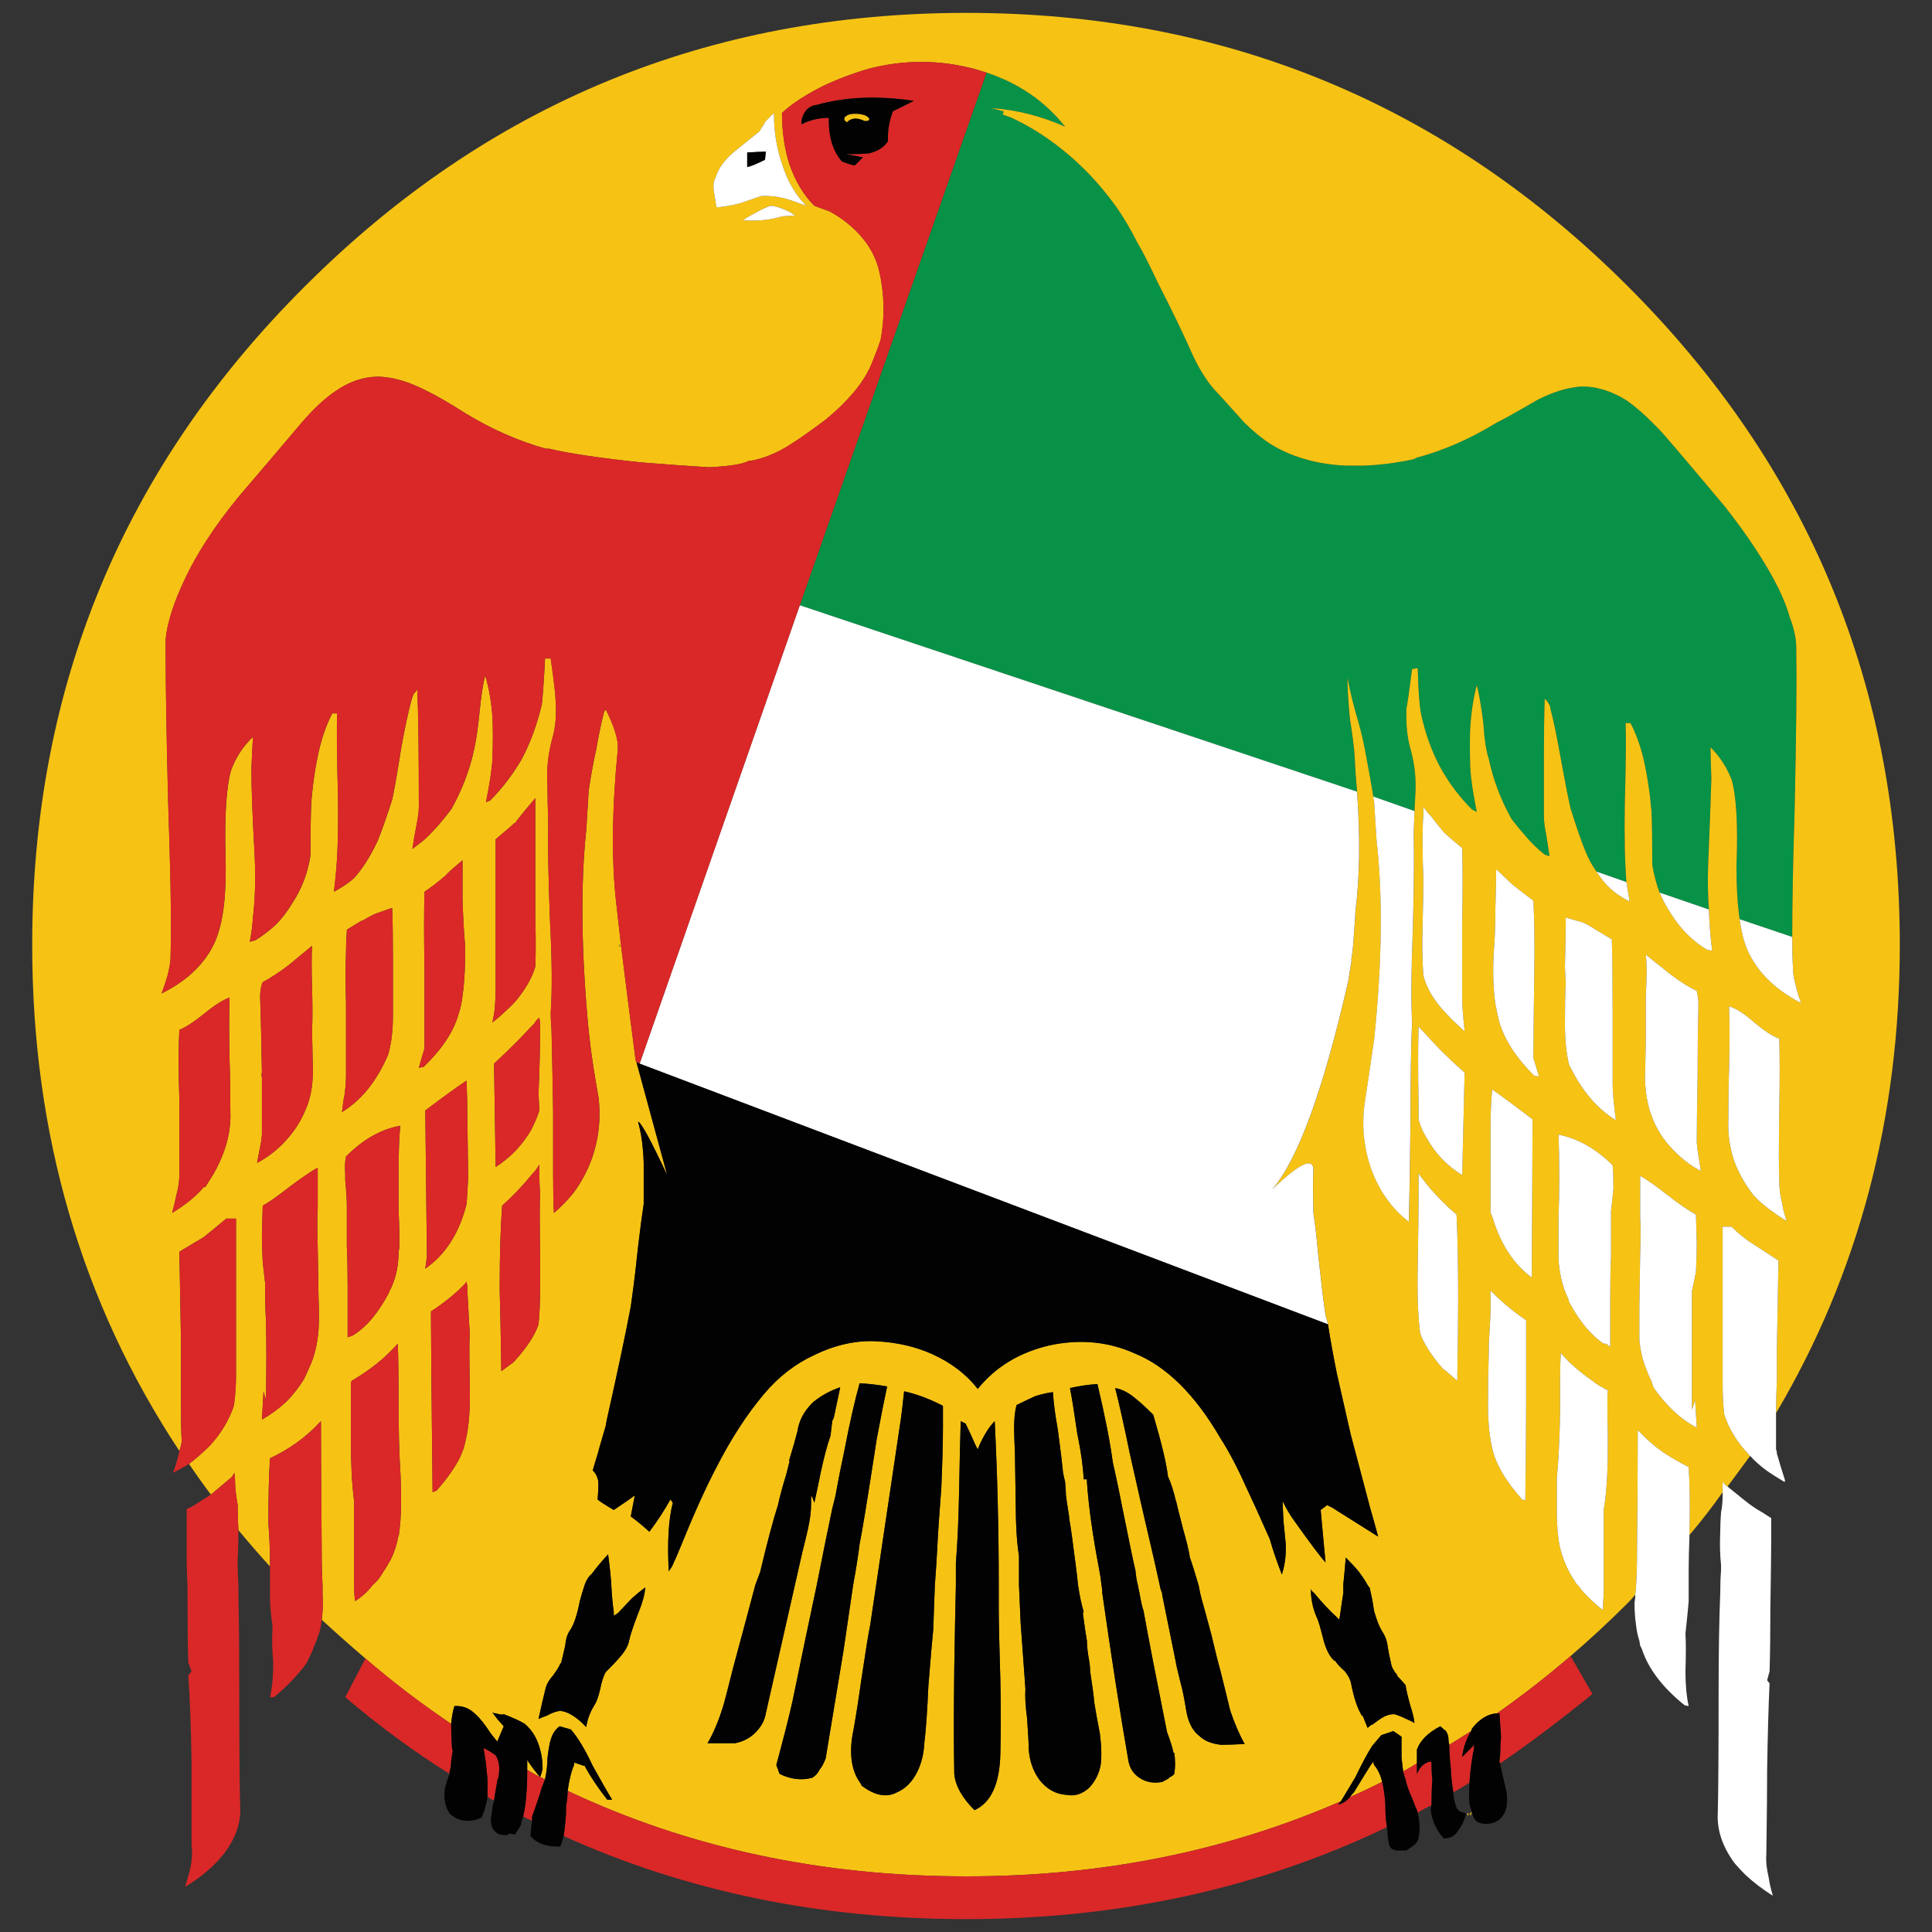<?xml version="1.0" encoding="utf-8"?>
<!-- Generator: Adobe Illustrator 16.0.0, SVG Export Plug-In . SVG Version: 6.00 Build 0)  -->
<!DOCTYPE svg PUBLIC "-//W3C//DTD SVG 1.1//EN" "http://www.w3.org/Graphics/SVG/1.1/DTD/svg11.dtd">
<svg version="1.1" id="Layer_1" xmlns="http://www.w3.org/2000/svg" xmlns:xlink="http://www.w3.org/1999/xlink" x="0px" y="0px"
	 width="300px" height="300px" viewBox="0 0 300 300" enable-background="new 0 0 300 300" xml:space="preserve">
<rect x="0" y="0" width="300" height="300" fill="#333333" stroke="none"/>
<g>
	<path fill-rule="evenodd" clip-rule="evenodd" fill="#079247" d="M278.294,145.489l-8.163-2.756
		c-0.334-2.257-0.501-4.972-0.501-8.146c0.25-6.435,0-10.945-0.755-13.535c-0.754-1.921-1.842-3.593-3.266-5.013
		c0,1.003,0.042,2.631,0.126,4.888c-0.084,3.008-0.251,7.478-0.501,13.408c-0.086,2.424-0.045,4.722,0.123,6.893l-7.659-2.631
		c-0.505-1.337-0.881-2.756-1.133-4.262c0-3.507-0.039-6.266-0.122-8.27c-0.254-3.008-0.673-5.764-1.257-8.271
		c-0.505-2.09-1.173-3.926-2.012-5.515h-0.753c0.084,2.171,0.042,6.391-0.125,12.657c-0.083,4.93,0,8.938,0.251,12.03l-4.646-1.628
		c-0.67-0.92-1.257-2.005-1.76-3.258c-0.586-1.422-1.339-3.593-2.259-6.518c-0.336-1.419-0.839-3.968-1.508-7.644
		c-0.586-3.341-1.132-5.975-1.632-7.896c0-0.25-0.086-0.499-0.252-0.751c-0.253-0.416-0.462-0.668-0.629-0.751
		c-0.083,2.506-0.125,5.514-0.125,9.021c0,2.007,0,5.055,0,9.149c0,0.834,0.125,1.838,0.378,3.008l0.501,3.258l-0.754-0.249
		l-0.753-0.627c-1.172-1.004-2.64-2.634-4.396-4.888c-1.674-3.008-2.848-6.1-3.517-9.274c-0.417-1.253-0.712-3.174-0.878-5.764
		c-0.336-2.589-0.67-4.511-1.007-5.764c-0.5,1.921-0.836,4.051-1.005,6.391c-0.083,1.669-0.083,3.843,0,6.515
		c0.085,1.589,0.419,3.843,1.005,6.768l-0.752-0.377c-1.843-1.838-3.433-3.926-4.771-6.266c-1.425-2.589-2.473-5.47-3.14-8.645
		c-0.253-1.339-0.42-3.676-0.505-7.02l-0.879,0.127c-0.417,3.341-0.712,5.387-0.878,6.139c-0.084,2.423,0.125,4.514,0.628,6.266
		c0.669,2.34,0.919,4.721,0.753,7.145l-0.126,2.506l-6.406-2.257c-0.417-2.506-0.751-4.386-1.003-5.639
		c-0.42-2.423-0.881-4.469-1.382-6.141c-0.67-2.254-1.214-4.469-1.634-6.64c0,1.502,0.128,3.593,0.378,6.266
		c0.417,2.673,0.669,4.677,0.753,6.014c0.084,1.921,0.209,3.718,0.375,5.39L124.19,93.984l29.012-82.71
		c5.024,1.669,9.084,4.469,12.185,8.396c-3.769-1.669-7.58-2.631-11.432-2.881l1.884,0.499l-0.125,0.502l1.381,0.502
		c4.104,1.921,7.914,4.636,11.432,8.146c1.673,1.672,3.262,3.551,4.771,5.639c1.172,1.672,2.259,3.51,3.265,5.515
		c0.67,1.087,1.8,3.299,3.39,6.64c2.095,4.095,3.768,7.561,5.023,10.403c1.006,2.256,2.137,4.136,3.394,5.639
		c1.089,1.17,2.679,2.925,4.771,5.262c1.928,1.921,3.811,3.344,5.65,4.261c3.018,1.505,6.408,2.34,10.176,2.506
		c0.919,0,1.8,0,2.637,0c2.596-0.083,5.232-0.416,7.911-1.001l0.505-0.252c4.103-1.087,8.204-2.881,12.308-5.387
		c1.339-0.668,3.432-1.838,6.279-3.51c2.429-1.253,4.688-1.963,6.783-2.129c2.345-0.086,4.729,0.626,7.158,2.129
		c1.675,1.17,3.559,2.883,5.651,5.137c2.178,2.506,5.401,6.308,9.669,11.403c3.603,4.597,6.366,8.814,8.292,12.659
		c0.836,1.752,1.422,3.258,1.756,4.511c0.673,1.755,1.006,3.341,1.006,4.76c0.084,5.348,0,13.66-0.25,24.939
		C278.422,133.667,278.294,140.31,278.294,145.489z"/>
	<path fill-rule="evenodd" clip-rule="evenodd" fill="#F6C315" d="M219.642,125.94l0.126-2.506c0.166-2.423-0.084-4.805-0.753-7.145
		c-0.503-1.752-0.712-3.843-0.628-6.266c0.166-0.751,0.461-2.797,0.878-6.139l0.879-0.127c0.085,3.343,0.252,5.681,0.505,7.02
		c0.667,3.175,1.715,6.056,3.14,8.645c1.339,2.34,2.929,4.428,4.771,6.266l0.752,0.377c-0.586-2.925-0.92-5.179-1.005-6.768
		c-0.083-2.672-0.083-4.846,0-6.515c0.169-2.34,0.505-4.47,1.005-6.391c0.337,1.253,0.671,3.175,1.007,5.764
		c0.166,2.59,0.461,4.511,0.878,5.764c0.669,3.175,1.843,6.266,3.517,9.274c1.757,2.254,3.225,3.884,4.396,4.888l0.753,0.627
		l0.754,0.249l-0.501-3.258c-0.253-1.17-0.378-2.173-0.378-3.008c0-4.095,0-7.142,0-9.149c0-3.507,0.042-6.516,0.125-9.021
		c0.167,0.083,0.376,0.335,0.629,0.751c0.166,0.252,0.252,0.502,0.252,0.751c0.5,1.921,1.046,4.555,1.632,7.896
		c0.669,3.676,1.172,6.225,1.508,7.644c0.92,2.925,1.673,5.096,2.259,6.518c0.503,1.253,1.09,2.338,1.76,3.258
		c0.586,0.918,1.214,1.713,1.884,2.382c0.836,0.834,1.926,1.586,3.265,2.254l-0.375-2.254c0-0.253-0.044-0.502-0.127-0.754
		c-0.251-3.092-0.334-7.101-0.251-12.03c0.167-6.266,0.209-10.486,0.125-12.657h0.753c0.839,1.588,1.507,3.424,2.012,5.515
		c0.584,2.506,1.003,5.262,1.257,8.271c0.083,2.004,0.122,4.763,0.122,8.27c0.252,1.506,0.628,2.925,1.133,4.262
		c0.501,1.17,1.087,2.257,1.756,3.258c1.507,2.423,3.391,4.303,5.652,5.639l0.756,0.125c-0.253-1.921-0.42-4.051-0.505-6.391
		c-0.168-2.171-0.209-4.469-0.123-6.893c0.25-5.93,0.417-10.399,0.501-13.408c-0.084-2.257-0.126-3.884-0.126-4.888
		c1.424,1.419,2.512,3.091,3.266,5.013c0.755,2.589,1.005,7.1,0.755,13.535c0,3.175,0.167,5.89,0.501,8.146
		c0.25,1.921,0.669,3.549,1.255,4.885c1.507,3.344,4.271,6.059,8.292,8.146c-0.505-1.419-0.756-2.254-0.756-2.506
		c-0.333-1.084-0.5-2.005-0.5-2.756c-0.086-1.42-0.128-3.092-0.128-5.013c0-5.18,0.128-11.822,0.378-19.926
		c0.25-11.279,0.334-19.591,0.25-24.939c0-1.419-0.333-3.005-1.006-4.76c-0.334-1.253-0.92-2.759-1.756-4.511
		c-1.926-3.845-4.689-8.063-8.292-12.659c-4.268-5.096-7.491-8.897-9.669-11.403c-2.093-2.254-3.977-3.967-5.651-5.137
		c-2.43-1.503-4.813-2.215-7.158-2.129c-2.095,0.166-4.354,0.876-6.783,2.129c-2.848,1.671-4.94,2.841-6.279,3.51
		c-4.104,2.506-8.205,4.3-12.308,5.387l-0.505,0.252c-2.679,0.585-5.315,0.918-7.911,1.001c-0.837,0-1.718,0-2.637,0
		c-3.768-0.167-7.158-1.001-10.176-2.506c-1.84-0.917-3.723-2.34-5.65-4.261c-2.093-2.337-3.683-4.092-4.771-5.262
		c-1.257-1.503-2.388-3.383-3.394-5.639c-1.256-2.842-2.929-6.308-5.023-10.403c-1.59-3.341-2.72-5.553-3.39-6.64
		c-1.006-2.005-2.093-3.843-3.265-5.515c-1.51-2.088-3.099-3.967-4.771-5.639c-3.518-3.51-7.328-6.224-11.432-8.146l-1.381-0.502
		l0.125-0.502l-1.884-0.499c3.852,0.25,7.663,1.211,11.432,2.881c-3.101-3.926-7.16-6.726-12.185-8.396
		c-0.587-0.167-1.131-0.335-1.631-0.501c-5.53-1.503-11.054-1.544-16.581-0.125c-2.345,0.668-4.688,1.544-7.032,2.631
		c-2.848,1.419-5.023,2.841-6.53,4.261c0,2.839,0.375,5.473,1.129,7.894c0.922,2.675,2.22,4.846,3.896,6.518l2.384,0.876
		c1.842,1.003,3.435,2.257,4.773,3.76c1.423,1.588,2.384,3.385,2.89,5.39c0.836,3.593,0.921,7.184,0.25,10.777
		c-0.419,1.253-0.964,2.673-1.634,4.261c-1.255,2.673-3.557,5.387-6.907,8.146c-2.346,1.755-4.186,3.05-5.524,3.884
		c-2.095,1.336-4.146,2.171-6.157,2.506h-0.25c-0.836,0.502-2.89,0.835-6.152,1.004c-2.849-0.169-6.366-0.419-10.553-0.754
		c-6.363-0.668-11.134-1.378-14.315-2.129h-0.503c-4.188-1.17-8.289-2.967-12.308-5.39c-2.764-1.753-4.856-2.964-6.279-3.632
		c-2.429-1.253-4.69-1.965-6.785-2.132c-2.426-0.167-4.813,0.543-7.158,2.132c-1.673,1.084-3.518,2.797-5.523,5.137
		c-2.179,2.59-5.443,6.433-9.798,11.528c-3.602,4.428-6.321,8.606-8.163,12.532c-1.759,3.677-2.763,6.81-3.016,9.399
		c0,0.585,0,1.253,0,2.005c0,5.265,0.126,12.909,0.376,22.934c0.169,4.929,0.294,9.357,0.378,13.283
		c0.083,4.597,0.083,8.439,0,11.531c-0.084,0.835-0.251,1.711-0.501,2.631c-0.169,0.585-0.461,1.462-0.881,2.632
		c4.021-2.005,6.783-4.678,8.289-8.021c0.67-1.586,1.131-3.466,1.384-5.639c0.25-2.172,0.334-4.72,0.25-7.645
		c-0.167-6.349,0.125-10.818,0.878-13.408c0.756-2.007,1.885-3.718,3.39-5.14c-0.083,1.17-0.166,2.842-0.25,5.013
		c0,3.008,0.167,7.478,0.504,13.41c0.166,3.508,0.083,6.683-0.254,9.524c-0.083,1.336-0.25,2.631-0.5,3.884l0.878-0.249
		c1.09-0.669,2.135-1.464,3.141-2.382c0.922-0.918,1.759-2.005,2.512-3.258c1.506-2.257,2.47-4.763,2.89-7.52
		c0-3.426,0.042-6.182,0.125-8.27c0.253-3.008,0.67-5.767,1.256-8.273c0.503-2.088,1.173-3.926,2.009-5.512h0.756
		c-0.086,2.088-0.044,6.308,0.123,12.657c0.085,5.346-0.039,9.606-0.376,12.781l-0.252,2.257c1.256-0.668,2.304-1.378,3.14-2.132
		c1.342-1.503,2.556-3.424,3.646-5.764c0.584-1.42,1.339-3.549,2.259-6.391c0.336-1.503,0.795-4.137,1.381-7.896
		c0.587-3.258,1.132-5.806,1.634-7.644c0.084-0.333,0.209-0.668,0.378-1.001c0.334-0.252,0.501-0.502,0.501-0.754
		c0.166,3.427,0.25,9.568,0.25,18.423c0,0.668-0.123,1.627-0.376,2.881c-0.252,1.253-0.461,2.465-0.628,3.635l1.632-1.253
		c1.256-1.087,2.723-2.715,4.396-4.888c1.676-3.006,2.848-6.056,3.518-9.147c0.336-1.419,0.628-3.385,0.878-5.891
		c0.253-2.59,0.545-4.511,0.881-5.764c0.586,1.921,0.964,4.095,1.131,6.518c0.084,1.586,0.084,3.718,0,6.391
		c-0.083,1.586-0.419,3.843-1.006,6.768l0.628-0.252c1.843-1.838,3.477-3.967,4.899-6.391c1.339-2.506,2.387-5.348,3.14-8.522
		c0.167-1.419,0.336-3.801,0.502-7.142h0.879c0.503,3.51,0.756,5.639,0.756,6.391c0.167,2.34,0,4.345-0.506,6.016
		c-0.667,2.506-0.92,4.93-0.751,7.267c0,1.339,0.04,3.343,0.123,6.016c-0.083,2.925,0,7.811,0.253,14.661
		c0.336,6.267,0.375,11.154,0.125,14.664c0,0.751,0.042,1.628,0.128,2.631c0.083,3.51,0.167,7.769,0.25,12.781
		c0,3.929,0,7.146,0,9.651c0,2.673,0.041,4.678,0.125,6.014c1.173-1.001,2.22-2.088,3.14-3.258c1.09-1.503,1.968-3.133,2.638-4.888
		c1.172-3.175,1.55-6.474,1.13-9.898c-0.586-3.26-1.003-5.933-1.256-8.021c-0.083-0.837-0.167-1.547-0.252-2.132
		c-1.17-12.28-1.296-22.724-0.376-31.33l0.376-6.139c0.419-2.675,0.797-4.721,1.133-6.141c0.417-2.423,0.837-4.428,1.256-6.016
		c0.083-0.083,0.167-0.208,0.25-0.375c1.34,2.673,1.968,4.719,1.885,6.139c-0.923,9.357-1.006,17.336-0.251,23.938
		c0,0.083,0.251,2.296,0.751,6.641c0.505,4.095,1.256,10.025,2.262,17.797l0.127,0.249l4.771,17.545
		c-2.596-5.515-4.104-8.271-4.521-8.271c0.5,1.755,0.795,3.884,0.878,6.391c0,0.835,0,2.967,0,6.391
		c-0.251,1.589-0.544,3.801-0.878,6.643c-0.337,3.175-0.586,5.346-0.756,6.516l-0.376,2.759c-0.752,4.009-2.008,9.939-3.767,17.794
		l-0.126,0.752c-0.335,1.17-0.628,2.173-0.878,3.008c-0.169,0.668-0.461,1.672-0.881,3.008l-0.252,0.876
		c0.589,0.586,0.88,1.295,0.88,2.133c0,0.668-0.041,1.461-0.125,2.379c0.25,0.252,1.089,0.795,2.512,1.63
		c1.507-1.004,2.596-1.755,3.266-2.257l-0.629,3.261c0.92,0.668,1.885,1.461,2.888,2.379c1.257-1.67,2.345-3.341,3.268-5.013
		l0.378,0.502c-0.672,2.589-0.881,6.141-0.628,10.651l0.5-0.751c0.503-1.087,0.923-2.047,1.257-2.884
		c2.094-5.179,3.979-9.357,5.65-12.531c2.263-4.428,4.732-8.229,7.411-11.403c2.259-2.673,4.857-4.678,7.789-6.015
		c3.262-1.588,6.487-2.298,9.67-2.132c3.181,0.167,6.067,0.838,8.663,2.005c2.932,1.339,5.276,3.133,7.035,5.39
		c2.763-3.424,6.489-5.681,11.176-6.768c4.691-1.001,9.087-0.585,13.188,1.253c4.939,2.005,9.38,6.391,13.314,13.158
		c1.34,2.091,2.679,4.639,4.019,7.645c0.839,1.755,2.051,4.428,3.644,8.021c0.502,1.755,1.13,3.594,1.883,5.515
		c0.586-1.838,0.754-3.76,0.503-5.765l-0.251-2.506c-0.085-1.42-0.127-2.465-0.127-3.133c0.503,1.087,1.09,2.088,1.759,3.008
		c2.43,3.425,4.06,5.598,4.898,6.516c-0.083-1.004-0.21-2.34-0.378-4.009l-0.378-4.137l1.007-0.751l0.755,0.374l7.159,4.514
		c-0.42-1.589-0.84-3.092-1.257-4.514c-1.339-5.096-2.346-8.897-3.015-11.403l-2.137-9.399c-0.584-2.922-1.045-5.473-1.379-7.644
		c-0.085-0.419-0.21-0.876-0.378-1.378l-0.378-2.759c-0.166-1.336-0.417-3.549-0.752-6.64c-0.253-2.759-0.503-4.93-0.753-6.519
		c-0.084-3.424-0.084-5.598,0-6.516c0.083-2.257-2.052-1.295-6.408,2.884c4.021-4.68,7.955-15.457,11.81-32.333l0.5-3.133
		c0-0.167,0-0.292,0-0.377c0.167-0.918,0.295-2.13,0.378-3.633c0.166-2.09,0.251-3.344,0.251-3.76
		c0.669-5.265,0.754-11.447,0.249-18.548c-0.166-1.671-0.291-3.468-0.375-5.39c-0.084-1.336-0.336-3.341-0.753-6.014
		c-0.25-2.673-0.378-4.763-0.378-6.266c0.42,2.171,0.964,4.386,1.634,6.64c0.501,1.672,0.962,3.718,1.382,6.141
		c0.252,1.253,0.586,3.133,1.003,5.639c0,0.252,0.044,0.46,0.127,0.626l0.378,6.017c1.003,8.772,0.878,19.172-0.378,31.204
		c-0.336,2.255-0.839,5.64-1.506,10.15c-0.42,3.425-0.044,6.768,1.128,10.025c1.256,3.342,3.183,6.014,5.779,8.021
		c0.084-2.925,0.167-8.063,0.251-15.415c0-6.602,0.083-11.822,0.25-15.665c-0.167-3.341-0.126-8.188,0.128-14.536
		c0.166-6.852,0.208-11.739,0.122-14.664L219.642,125.94z M263.726,157.018c0-1.001,0-1.545,0-1.628
		c-0.083-0.668-0.166-1.17-0.253-1.505c-1.34-0.669-2.721-1.545-4.143-2.632c-0.42-0.333-1.676-1.336-3.768-3.008
		c0.166,1.339,0.166,3.468,0,6.394c0,2.922,0,5.137,0,6.64v0.125c-0.084,3.929-0.126,6.017-0.126,6.266
		c0.083,2.257,0.461,4.22,1.129,5.892c0.756,1.922,1.845,3.594,3.267,5.013c1.257,1.337,2.679,2.424,4.27,3.258
		c-0.251-1.672-0.418-2.756-0.501-3.258l-0.128-1.128c0-2.171,0.045-5.557,0.128-10.15
		C263.601,162.784,263.643,159.357,263.726,157.018z M276.285,161.278c-1.003-0.333-2.346-1.211-4.021-2.631
		c-1.423-1.253-2.679-2.046-3.768-2.382c0.086,2.257,0.086,5.515,0,9.776c-0.083,2.088-0.122,4.719-0.122,7.894v0.127
		c-0.087,2.005,0.208,4.051,0.878,6.139c0.669,1.838,1.672,3.635,3.012,5.39c1.256,1.336,2.973,2.673,5.151,4.009
		c-0.42-1.336-0.628-2.171-0.628-2.506c-0.336-1.253-0.503-2.421-0.503-3.508c-0.084-2.004-0.084-5.723,0-11.153
		C276.369,167.755,276.369,164.037,276.285,161.278z M27.859,225.315C12.619,202.259,5,176.067,5,146.742
		c0-40.102,14.151-74.229,42.449-102.384C75.752,16.12,109.954,2,150.062,2s74.31,14.12,102.613,42.358
		C280.89,72.513,295,106.641,295,146.742c0,26.818-6.408,51.045-19.218,72.685c0-1.42,0.041-3.092,0.128-5.013
		c0-1.42,0-2.967,0-4.636l0.25-14.037l-3.643-2.382c-1.256-0.751-2.471-1.711-3.643-2.881h-1.381v17.293c0,1.505,0,3.718,0,6.643
		c0,0.083,0,0.249,0,0.502c0,1.838,0.083,3.424,0.252,4.761c0.751,2.256,2.007,4.303,3.769,6.141c0,0.083,0.083,0.166,0.249,0.252
		c-1.172,1.586-2.345,3.175-3.518,4.761c-0.083-0.083-0.166-0.125-0.249-0.125l-0.503-0.626c0,0.418,0,0.962,0,1.63
		c-1.593,2.254-3.308,4.469-5.149,6.641c0-0.084,0-0.25,0-0.502c0.083-4.01,0.042-7.351-0.127-10.025
		c-1.424-0.752-2.722-1.503-3.891-2.255c-1.426-1.003-2.682-2.09-3.769-3.258l-0.252-0.252c0,0.585,0,1.253,0,2.005
		c0,3.76-0.042,9.983-0.125,18.673c0,0.92-0.043,2.046-0.129,3.385c0,0.416-0.039,0.835-0.122,1.254v0.249
		c-0.419,0.502-0.839,0.962-1.256,1.378c-2.848,2.842-5.779,5.557-8.792,8.146c-3.684,3.175-7.496,6.142-11.432,8.897
		c-1.422,0.086-2.72,0.879-3.892,2.382c0,0.083-0.042,0.21-0.126,0.377c-1.172,0.751-2.303,1.461-3.39,2.129
		c-0.086-0.333-0.128-0.626-0.128-0.876c0-0.419-0.125-0.837-0.377-1.253c-0.334-0.253-0.629-0.502-0.879-0.752
		c-1.926,1.001-3.14,2.213-3.641,3.633c0,0.585,0,1.294,0,2.132c-0.671,0.416-1.383,0.834-2.137,1.253
		c-0.083-0.668-0.166-1.378-0.252-2.132v-0.125c0-1.336,0-2.382,0-3.133l-1.256-0.876l-1.884,0.626l-1.379,1.628
		c-0.672,1.004-1.551,2.634-2.639,4.888c-0.837,1.42-1.591,2.673-2.262,3.76c-17.835,7.771-37.219,11.655-58.15,11.655
		c-22.523,0-43.162-4.428-61.916-13.283c0.25-1.755,0.584-3.091,1.003-4.012v-0.374l1.509,0.499h0.122
		c0.84,1.589,2.012,3.344,3.518,5.265h0.756c-0.672-1.086-1.675-2.842-3.017-5.265c-1.17-2.506-2.301-4.386-3.391-5.64l-1.756-0.499
		c-0.672,0.499-1.134,1.212-1.384,2.13c-0.167,0.502-0.334,1.461-0.501,2.883c0,1.001-0.127,2.088-0.378,3.258
		c-0.25-0.166-0.502-0.294-0.755-0.377c0.169-0.416,0.294-0.834,0.378-1.253c0-1.17-0.125-2.171-0.378-3.008
		c-0.417-1.67-1.212-3.006-2.385-4.01c-0.669-0.418-1.759-0.918-3.268-1.503c-0.166,0.084-0.416,0.084-0.75,0l-0.505-0.127
		c-0.167,0-0.334-0.042-0.501-0.125c0.251,0.336,0.501,0.668,0.753,1.004l1.003,1.128l-1.003,2.379l-1.003-1.253
		c-0.923-1.42-1.717-2.421-2.39-3.006c-0.92-0.92-2.006-1.339-3.262-1.253c-0.253,0.835-0.42,1.753-0.506,2.756
		c-4.604-3.091-9.042-6.474-13.311-10.15c-2.345-2.004-4.606-4.012-6.784-6.016c0.169-1.17,0.211-2.465,0.127-3.885
		c0-0.585,0-1.087,0-1.503c-0.083-1.588-0.127-2.883-0.127-3.887c0-0.333,0-0.585,0-0.751c-0.084-10.441-0.123-17.378-0.123-20.803
		l-0.253,0.25c-2.092,2.257-4.648,4.095-7.661,5.515c-0.166,2.673-0.25,6.016-0.25,10.025c0.167,2.256,0.25,4.178,0.25,5.764
		c0,0.252,0,0.585,0,1.004c-1.675-1.839-3.307-3.718-4.898-5.64c-0.083-1.253-0.125-2.59-0.125-4.009
		c-0.167-0.838-0.294-1.797-0.378-2.884c0-0.835-0.041-1.503-0.125-2.005l-0.375,0.627c-1.173,1.001-2.262,1.922-3.268,2.756
		c-1.256-1.669-2.385-3.258-3.39-4.761c1.172-0.92,2.262-1.88,3.265-2.883c1.676-1.838,2.887-3.843,3.643-6.017
		c0.083-0.333,0.125-0.585,0.125-0.751c0.167-1.253,0.253-2.632,0.253-4.134c0-3.175,0-5.515,0-7.021v-17.292h-1.509
		c-1.509,1.253-2.679,2.213-3.515,2.881l-3.769,2.257l0.251,14.034c0,3.76,0,6.852,0,9.274c0,3.343,0.041,5.39,0.125,6.141
		C28.151,224.314,28.026,224.816,27.859,225.315z M40.794,187.221l-0.124,4.511c0,1.002,0.041,2.424,0.124,4.262l0.376,3.258
		c0,0.166,0,0.291,0,0.374c0,2.424,0.044,4.22,0.128,5.39v0.377c0.083,2.757,0.083,6.766,0,12.03l-0.378-1.378l-0.25,4.386
		c1.339-0.753,2.595-1.671,3.768-2.758c1.005-1.001,1.925-2.171,2.762-3.508c0.25-0.502,0.628-1.339,1.131-2.506
		c0.586-1.423,0.964-3.133,1.131-5.141c0.084-1.336,0.084-3.047,0-5.138l-0.127-7.769c-0.084-2.673-0.084-4.68,0-6.016v-6.267
		c-0.501,0.253-1.046,0.585-1.632,1.004c-0.753,0.502-1.631,1.128-2.637,1.88C43.14,185.716,41.714,186.719,40.794,187.221z
		 M40.794,152.507c-0.335,0.751-0.461,1.796-0.375,3.133c0.084,2.257,0.167,5.891,0.251,10.903c-0.084,0.25-0.084,0.5,0,0.752
		c0,4.093,0,7.018,0,8.772v0.125l-0.128,1.128c-0.083,0.416-0.292,1.503-0.628,3.258c1.592-0.835,3.017-1.922,4.273-3.258
		c1.422-1.505,2.512-3.175,3.262-5.013c0.756-1.672,1.134-3.677,1.134-6.017c0-0.333-0.045-2.423-0.128-6.266V159.9
		c0.083-1.503,0.083-3.676,0-6.516c-0.083-2.925-0.083-5.098,0-6.518c-2.009,1.672-3.224,2.673-3.641,3.008
		C43.39,150.962,42.051,151.838,40.794,152.507z M35.646,164.664c-0.083-4.179-0.083-7.437,0-9.776
		c-1.089,0.419-2.346,1.212-3.768,2.382c-1.759,1.42-3.099,2.296-4.019,2.631c-0.169,2.756-0.169,6.433,0,11.029
		c0,5.598,0,9.398,0,11.403c0,1.001-0.169,2.13-0.505,3.383c-0.084,0.502-0.292,1.378-0.628,2.631
		c2.179-1.336,3.812-2.673,4.901-4.009h0.25c0.417-0.669,0.836-1.337,1.256-2.005c0.67-1.17,1.214-2.34,1.634-3.51
		c0.75-2.088,1.087-4.134,1.003-6.142C35.771,169.508,35.729,166.835,35.646,164.664z M254.682,188.974
		c0.086,1.339,0.086,3.343,0,6.016l-0.123,7.645c0,2.173,0,3.97,0,5.39c0.167,1.838,0.584,3.507,1.256,5.013
		c0.167,0.502,0.375,0.959,0.629,1.378c0.083,0.418,0.208,0.793,0.374,1.128c2.01,2.84,4.229,4.888,6.655,6.142l-0.25-4.262
		l-0.5,1.503c0-1.669,0-3.175,0-4.511c0-3.258,0-5.848,0-7.769v-0.252c0-1.171,0-2.798,0-4.889c0-0.249,0-0.585,0-1.001l0.628-3.008
		c0.083-2.005,0.122-3.469,0.122-4.386l-0.122-4.512c-1.089-0.585-2.557-1.588-4.396-3.008c-1.675-1.336-3.101-2.34-4.272-3.008
		V188.974z M117.91,20.421c-1.76,1.422-3.056,2.465-3.896,3.133c-1.506,1.253-2.468,2.592-2.888,4.012
		c-0.336,0.585-0.419,1.336-0.252,2.254c0.086,0.501,0.211,1.294,0.377,2.381c1.09-0.083,2.305-0.292,3.644-0.626
		c0.753-0.25,1.842-0.627,3.265-1.128c1.173-0.083,2.429,0.042,3.769,0.377c0.838,0.25,1.925,0.626,3.267,1.128
		c-1.675-1.672-2.932-3.843-3.768-6.518c-0.839-2.421-1.256-5.055-1.256-7.894c-0.506,0.501-0.922,0.918-1.256,1.253L117.91,20.421z
		 M134.738,18.167c0.169,0.083,0.252,0.208,0.252,0.375c-0.083,0.169-0.208,0.252-0.375,0.252c-0.086,0-0.211,0-0.378,0
		c-1.006-0.501-1.842-0.501-2.512,0c-0.083,0.167-0.211,0.208-0.378,0.125c0-0.083-0.083-0.167-0.25-0.25c0-0.086,0-0.21,0-0.377
		c0.334-0.418,0.836-0.627,1.507-0.627h0.378c0.416,0,0.71,0.042,0.878,0.125h0.127C134.321,17.873,134.571,18,134.738,18.167z
		 M123.562,33.454c-0.249-0.083-0.461-0.208-0.627-0.374c-1.257-0.668-2.346-1.045-3.269-1.128c-0.75,0.25-1.631,0.668-2.635,1.253
		c-0.671,0.333-1.216,0.668-1.633,1.001c2.093,0.169,4.146-0.042,6.152-0.626h0.127c1.006-0.083,1.548-0.125,1.635-0.125
		C123.396,33.454,123.479,33.454,123.562,33.454z M79.854,127.82c-0.417,0.416-1.381,1.253-2.89,2.506c0,3.175,0,7.018,0,11.528
		c0,2.673,0,6.602,0,11.78c0,0.751-0.039,1.713-0.123,2.883c-0.086,0.752-0.211,1.503-0.378,2.255
		c0.753-0.585,1.381-1.129,1.884-1.628c0.753-0.668,1.381-1.295,1.885-1.88c1.422-1.755,2.384-3.468,2.89-5.14
		c0.083-2.088,0.083-4.636,0-7.645c0-3.341,0-5.889,0-7.644c0-1.589,0-3.552,0-5.889c0-2.09,0-3.76,0-5.013
		c-1.846,2.171-2.89,3.466-3.141,3.884H79.854z M69.179,135.966c-1.173,1.001-2.262,1.838-3.266,2.506
		c-0.083,3.092-0.083,7.101,0,12.03c0,0.668,0,1.295,0,1.88c0,5.431,0,8.896,0,10.402l-0.88,3.006l0.755-0.125
		c2.846-2.756,4.646-5.474,5.402-8.146c0.333-1.002,0.542-1.964,0.628-2.881c0.333-2.341,0.459-5.055,0.375-8.146
		c-0.167-1.921-0.292-4.22-0.375-6.892c0-2.507,0-4.514,0-6.017C70.226,134.92,69.345,135.713,69.179,135.966z M56.119,142.982
		l-2.263,1.378v0.252c-0.083,1.002-0.127,2.047-0.127,3.134c-0.084,2.42-0.084,5.096,0,8.018c0,2.507,0,6.225,0,11.154
		c0,1.004-0.084,2.09-0.25,3.258c-0.084,0.252-0.209,1.087-0.378,2.506c3.018-1.838,5.401-4.802,7.16-8.896
		c0.503-1.67,0.753-3.718,0.753-6.142c0-2.839,0-4.927,0-6.266v-2.506c0-3.425-0.041-6.056-0.125-7.894l-2.512,0.876
		c-0.587,0.252-1.298,0.626-2.137,1.128H56.119z M96.056,146.429c0.084,0.179,0.125,0.367,0.125,0.563h0.129L96.056,146.429z
		 M83.872,185.341c-0.083-0.92-0.123-1.921-0.123-3.008c0-0.419,0-0.92,0-1.505c-0.336,0.585-0.714,1.086-1.133,1.505
		c-1.34,1.669-2.888,3.3-4.646,4.888c-0.25,3.425-0.377,7.561-0.377,12.404c0,0.253,0,0.502,0,0.754
		c0.086,2.757,0.169,6.935,0.252,12.532l1.884-1.381c2.01-2.171,3.307-4.134,3.894-5.889c0.167-1.672,0.25-3.676,0.25-6.017
		c0-1.253,0-2.631,0-4.134C83.789,189.977,83.789,186.595,83.872,185.341z M72.568,199.625c-0.083-0.249-0.123-0.457-0.123-0.626
		c-0.168,0.252-0.335,0.46-0.505,0.626c-1.423,1.423-3.096,2.759-5.023,4.012c0,3.342,0.086,12.698,0.253,28.072l0.627-0.252
		c1.173-1.337,2.093-2.548,2.766-3.635c0.919-1.42,1.506-2.84,1.756-4.259c0.503-2.091,0.711-4.805,0.628-8.146
		c-0.083-4.68-0.083-7.477,0-8.397c-0.083-1.087-0.167-2.548-0.25-4.386C72.612,201.38,72.568,200.379,72.568,199.625z
		 M61.771,208.649l-0.128,0.125c-1.842,2.088-4.185,3.968-7.032,5.64v0.125h-0.126c0,0.585,0,1.63,0,3.133c0,1.419,0,3.385,0,5.892
		c0,3.843,0.167,7.017,0.501,9.523c0,3.258,0,6.308,0,9.146c0,1.339,0,2.634,0,3.887c0,0.835,0.044,1.67,0.128,2.507
		c1.089-0.669,2.009-1.506,2.762-2.507c0.586-0.502,1.047-1.045,1.384-1.63c0.5-0.751,0.961-1.503,1.378-2.257
		c0.589-1.167,1.006-2.465,1.257-3.884v0.252c0.252-1.506,0.377-3.261,0.377-5.265c0-2.255-0.042-3.968-0.125-5.138
		c-0.167-2.757-0.252-6.142-0.252-10.15c0-0.167,0-0.294,0-0.377C61.894,213.829,61.854,210.821,61.771,208.649z M62.146,174.813
		c-2.931,0.502-5.735,2.088-8.416,4.761c-0.167,0.754-0.209,1.672-0.123,2.759c0,0.25,0,0.543,0,0.876
		c0.084,0.752,0.167,1.922,0.25,3.51v6.893c0.084,1.586,0.126,3.594,0.126,6.014c0,2.341,0,5.013,0,8.021l0.753-0.25
		c2.095-1.253,3.979-3.468,5.651-6.643l0.128-0.375c0.166-0.252,0.292-0.501,0.375-0.754c0.67-1.502,1.004-3.299,1.004-5.387
		c0.168-0.083,0.168-2.257,0-6.519v-6.014C61.894,179.033,61.979,176.735,62.146,174.813z M72.568,173.309
		c0-1.669-0.039-3.508-0.123-5.512c-1.508,1.001-3.645,2.548-6.407,4.636l0.251,22.682l-0.251,1.88
		c3.016-2.088,5.108-5.263,6.28-9.523l0.127-0.502c0.084-0.918,0.167-2.296,0.251-4.134L72.568,173.309z M82.994,158.897
		c-1.59,1.671-2.471,2.592-2.638,2.758c-1.339,1.337-2.553,2.507-3.642,3.508l0.25,16.042c2.261-1.42,4.104-3.342,5.528-5.765
		c0.584-1.17,1.004-2.174,1.256-3.008l-0.127-2.632c0.167-3.843,0.25-7.353,0.25-10.526c0-0.419-0.039-0.835-0.123-1.254
		C83.413,158.271,83.161,158.564,82.994,158.897z M221.023,125.313c0,0.333,0,0.709,0,1.128c-0.084,1.001-0.125,2.295-0.125,3.884
		c0,2.34,0.041,4.303,0.125,5.889c0,1.672-0.042,4.179-0.125,7.52v0.125c-0.084,3.008-0.042,5.556,0.125,7.646
		c0.42,1.67,1.34,3.342,2.765,5.013c0.92,1.085,2.134,2.296,3.64,3.633c-0.25-2.421-0.378-4.134-0.378-5.138
		c0-5.179,0-9.063,0-11.653c0.086-4.597,0.086-8.48,0-11.655c-1.505-1.253-2.467-2.088-2.886-2.506
		c-0.42-0.502-1.09-1.336-2.01-2.506C221.817,126.356,221.443,125.898,221.023,125.313z M250.286,145.866l-2.513-1.506
		c-0.751-0.501-1.422-0.876-2.006-1.128l-2.641-0.752c0,1.756-0.041,4.345-0.125,7.771l0.125,2.379
		c-0.083,1.423-0.125,3.552-0.125,6.394c0,2.421,0.209,4.511,0.629,6.266c1.925,4.01,4.354,6.893,7.282,8.646
		c-0.334-2.507-0.5-4.345-0.5-5.513c0-5.098,0-8.857,0-11.278c0-4.428-0.042-8.146-0.127-11.153V145.866z M232.202,140.979
		c0,2.673-0.083,4.929-0.251,6.768c-0.169,3.174-0.086,5.889,0.251,8.146c0.166,0.918,0.378,1.88,0.627,2.881
		c0.837,2.758,2.638,5.515,5.401,8.271l0.751,0.127l-0.878-2.883v-0.125c0-1.838,0.042-5.934,0.127-12.282
		c0.085-5.013,0.041-9.022-0.127-12.03c-0.92-0.668-2.009-1.503-3.265-2.506c-0.167-0.167-1.003-0.962-2.512-2.382
		C232.327,136.467,232.285,138.472,232.202,140.979z M231.446,174.813v9.399c0,1.838,0,3.216,0,4.134l0.253,0.502
		c1.256,4.262,3.307,7.436,6.154,9.523l0.125-24.562c-2.849-2.171-4.939-3.718-6.279-4.636
		C231.532,171.18,231.446,173.059,231.446,174.813z M241.999,176.192c0.083,1.838,0.122,4.095,0.122,6.768
		c0,2.088-0.039,4.134-0.122,6.141c0,4.093,0,6.225,0,6.391c0.167,2.424,0.667,4.47,1.506,6.142l0.126,0.499
		c1.592,3.008,3.392,5.182,5.398,6.518c0.086,0,0.211,0,0.378,0l0.628,0.502c0-2.842,0-5.39,0-7.646
		c0-2.589,0.042-4.761,0.127-6.516v-6.893c0.168-1.588,0.293-2.756,0.376-3.51c0-1.419-0.042-2.631-0.125-3.632
		C247.817,178.363,245.012,176.777,241.999,176.192z M221.526,176.693c1.34,2.424,3.182,4.345,5.523,5.765l0.378-15.915
		c-1.173-1.003-2.428-2.173-3.768-3.51c-0.25-0.249-1.381-1.461-3.39-3.635c-0.083,3.427-0.083,7.354,0,11.781v2.631
		C220.521,174.813,220.939,175.773,221.526,176.693z M242.499,210.277l-0.124-0.25c-0.084,1.171-0.125,2.632-0.125,4.387
		c0,1.503,0,3.175,0,5.013v0.125c-0.084,4.012-0.251,7.353-0.504,10.025c0,1.17,0,2.883,0,5.138c0,1.921,0.126,3.593,0.375,5.013
		c0.42,2.173,1.301,4.22,2.64,6.141h-0.127c0.169,0.083,0.295,0.166,0.378,0.252c0.336,0.5,0.669,0.918,1.006,1.254
		c0.919,1.001,1.884,1.879,2.89,2.631c0-0.837,0.039-1.714,0.122-2.631c0-0.419,0-0.838,0-1.254c0-3.427,0-7.311,0-11.655
		c0.42-2.507,0.628-5.681,0.628-9.523c0-0.921,0-1.797,0-2.632c-0.083-3.343-0.083-5.514,0-6.518h-0.25
		c-0.167-0.083-0.292-0.166-0.378-0.25c-0.667-0.335-1.256-0.71-1.756-1.128C245.348,213.077,243.756,211.699,242.499,210.277z
		 M236.976,205.015c-2.178-1.502-4.021-3.049-5.529-4.636c0,0.752,0,1.922,0,3.508c-0.083,1.838-0.167,3.344-0.25,4.511
		c0,0.754-0.042,2.759-0.126,6.017c0,0.249,0,0.543,0,0.876c0,0.419,0,0.879,0,1.381c-0.083,3.341,0.126,6.055,0.629,8.146
		c0.503,2.421,2.05,5.096,4.648,8.019c0.25,0.085,0.417,0.127,0.5,0.127c0.084-6.1,0.128-11.278,0.128-15.54c0-1.087,0-2.09,0-3.008
		C236.976,209.986,236.976,206.854,236.976,205.015z M220.271,186.719c0,1.254-0.042,4.636-0.127,10.15
		c-0.085,4.179,0.044,7.561,0.377,10.15c0.587,1.672,1.8,3.552,3.644,5.64c0.083,0,0.166,0.041,0.252,0.125l1.883,1.63
		c0-0.419,0-0.752,0-1.004c0.085-5.179,0.124-9.104,0.124-11.777c0-5.182-0.083-9.526-0.251-13.034
		c-2.345-2.004-4.313-4.136-5.901-6.391C220.271,183.878,220.271,185.383,220.271,186.719z M214.618,276.696
		c-1.676,0.837-3.351,1.63-5.023,2.381c0.167-0.249,0.378-0.501,0.628-0.751c1.173-1.922,2.051-3.341,2.637-4.262l0.376-0.501
		l0.127,0.501C213.949,274.733,214.369,275.611,214.618,276.696z M215.496,255.769c-0.083-0.834-0.333-1.588-0.753-2.257
		c-0.503-0.751-0.964-1.879-1.381-3.382c-0.166-1.17-0.336-2.088-0.503-2.756c-0.083-0.336-0.125-0.586-0.125-0.754
		c-0.083-0.084-0.211-0.25-0.378-0.5c-0.417-0.754-0.92-1.505-1.506-2.257c-0.419-0.501-1.048-1.17-1.884-2.004
		c-0.084,1.17-0.211,2.548-0.378,4.134v0.127c0,0.416,0,0.835,0,1.254c-0.167,1.001-0.333,2.129-0.501,3.382l-0.127,0.752
		l-0.5-0.502c-1.09-1.001-2.221-2.213-3.394-3.632c-0.252-0.169-0.419-0.377-0.502-0.627c0,0.25,0,0.458,0,0.627
		c0.083,1.419,0.419,2.756,1.005,4.009c0.168,0.335,0.5,1.503,1.007,3.51c0.417,1.42,0.961,2.421,1.631,3.006h0.125
		c0.25,0.418,0.755,0.962,1.506,1.63c0.589,0.752,0.923,1.461,1.006,2.13c0.419,2.09,0.964,3.676,1.634,4.763h0.125l0.753,1.88
		l0.628-0.502h0.128c0.667-0.502,1.128-0.835,1.379-1.001c0.672-0.419,1.342-0.627,2.011-0.627c0.587,0.167,1.215,0.416,1.885,0.752
		c0.586,0.249,1.006,0.46,1.255,0.626c-0.083-0.751-0.293-1.63-0.627-2.631c-0.42-1.505-0.671-2.592-0.756-3.26
		c-0.584-0.669-1.045-1.168-1.379-1.503h0.122c-0.583-0.669-0.919-1.295-1.003-1.88C215.747,257.188,215.58,256.354,215.496,255.769
		z M151.442,224.314c-0.586-1.336-1.088-2.423-1.505-3.258l-0.756-0.377c-0.084,2.59-0.167,6.183-0.25,10.777
		c-0.084,4.428-0.251,8.187-0.501,11.278c0,1.087,0,2.215,0,3.385c-0.086,3.425-0.169,7.769-0.253,13.031
		c-0.083,6.435-0.083,11.863,0,16.291c0.167,1.839,1.215,3.719,3.141,5.64c2.595-1.167,3.935-4.134,4.021-8.897
		c0.083-2.839,0.083-6.557,0-11.153c-0.169-5.598-0.253-9.313-0.253-11.151c0-1.253,0-2.506,0-3.76
		c0-8.605-0.209-17.087-0.628-25.44c-0.837,0.835-1.632,2.088-2.387,3.76l-0.251,0.627L151.442,224.314z M164.253,221.933
		c-0.417-2.256-0.667-4.178-0.75-5.764c-0.756,0.083-1.676,0.291-2.766,0.627c-1.256,0.585-2.22,1.042-2.887,1.378
		c-0.253,0.917-0.378,2.088-0.378,3.51c0,0.834,0.042,2.129,0.125,3.884c0,0.084,0.042,2.756,0.125,8.021
		c0,3.174,0.167,5.847,0.504,8.018c0,1.34,0,2.842,0,4.514c0.083,1.753,0.166,3.674,0.252,5.765
		c0.167,2.34,0.417,5.806,0.751,10.399c-0.084,1.087,0,2.592,0.252,4.514c0.167,2.338,0.253,3.885,0.253,4.636
		c0.083,1.838,0.628,3.468,1.632,4.888c1.172,1.503,2.595,2.296,4.27,2.382c1.257,0.249,2.43-0.127,3.518-1.129
		c0.92-1.003,1.507-2.173,1.757-3.51c0.167-1.336,0.128-2.966-0.125-4.888c-0.42-2.171-0.712-3.801-0.881-4.886v-0.127
		c-0.083-0.918-0.292-2.465-0.627-4.636c0-0.502-0.04-1.004-0.124-1.503c-0.252-1.339-0.378-2.423-0.378-3.26
		c-0.166-0.918-0.377-2.338-0.627-4.259l0.125-0.253c-0.336-1.086-0.628-2.464-0.881-4.134c-0.083-0.92-0.208-2.007-0.376-3.26
		c-0.418-3.341-0.752-5.723-1.003-7.143v-0.249c-0.252-1.506-0.419-2.634-0.505-3.386v-0.125c0-0.418-0.039-1.045-0.122-1.879
		c-0.254-1.004-0.378-1.672-0.378-2.005C164.925,227.153,164.672,225.107,164.253,221.933z M172.795,227.07
		c-0.417-3.175-1.215-7.226-2.385-12.154c-1.426,0.083-2.848,0.291-4.273,0.626c0.253,1.17,0.628,3.508,1.134,7.018
		c0.583,2.842,0.919,5.221,1.003,7.143h0.502v0.377c0.251,3.759,0.879,8.271,1.885,13.535c0.167,0.834,0.292,1.669,0.378,2.506
		c0.083,0.416,0.123,0.835,0.123,1.254c1.425,10.025,2.764,18.628,4.02,25.814c0.167,1.253,0.754,2.213,1.76,2.881
		c1.005,0.668,2.176,0.879,3.518,0.627c0.5-0.25,0.878-0.458,1.128-0.627h-0.125c0.503-0.25,0.795-0.458,0.881-0.627
		c0.166-1.001,0.166-2.088,0-3.258h-0.128c-0.083-0.585-0.417-1.669-1.005-3.258c-1.674-8.354-2.888-14.619-3.642-18.797
		c-0.166-0.419-0.378-1.337-0.627-2.756c-0.084-0.336-0.167-0.754-0.251-1.254c-0.169-0.585-0.294-1.339-0.378-2.257
		c-0.25-1.003-0.838-3.801-1.759-8.395C173.884,232.042,173.298,229.244,172.795,227.07z M179.074,219.677
		c-1.173-1.168-2.134-2.047-2.89-2.632c-1.004-0.834-2.007-1.336-3.013-1.503c0.67,2.673,1.424,6.056,2.262,10.15
		c1.256,5.598,2.051,9.107,2.385,10.527c1.005,4.262,1.759,7.561,2.262,9.9c0.083,0.5,0.208,0.918,0.378,1.254v0.249l2.134,10.527
		c0,0.166,0.25,1.253,0.753,3.258c0.253,0.835,0.545,2.298,0.88,4.386c0.334,1.755,1.005,3.009,2.008,3.76
		c0.756,0.752,1.883,1.212,3.393,1.378c0.836,0,2.05-0.041,3.643-0.125c-0.839-1.503-1.593-3.258-2.262-5.262
		c-0.251-1.087-0.753-3.133-1.507-6.142c-0.335-1.17-0.795-3.008-1.384-5.515c-0.666-2.506-1.169-4.344-1.505-5.514
		c-0.084-0.333-0.168-0.669-0.251-1.001c-0.083-0.419-0.166-0.838-0.25-1.254c-0.589-2.007-1.048-3.468-1.383-4.386v-0.128
		c-0.168-1.001-0.502-2.379-1.007-4.134c-0.583-2.257-0.961-3.759-1.128-4.511v0.125c-0.336-1.506-0.756-2.8-1.256-3.885v-0.127
		C181.085,227.07,180.33,223.938,179.074,219.677z M227.931,281.961c-0.083-0.167-0.125-0.294-0.125-0.377h0.25
		C228.056,281.667,228.014,281.794,227.931,281.961z M228.184,281.584h0.25l-0.127-0.125h0.253
		c-0.084,0.166-0.168,0.335-0.253,0.502C228.307,281.794,228.268,281.667,228.184,281.584z M99.196,250.254
		c0.586-1.419,0.919-2.673,1.003-3.759c-0.584,0.418-1.256,0.962-2.007,1.63c-0.505,0.502-1.256,1.295-2.261,2.382l-0.629,0.374
		v-0.627c-0.166-1.086-0.294-2.464-0.377-4.134c-0.084-1.339-0.251-2.925-0.501-4.763c-1.006,1.087-1.845,2.088-2.512,3.008
		c-0.505,0.416-0.881,1.001-1.134,1.755c-0.25,0.752-0.5,1.586-0.75,2.507c-0.42,2.171-0.922,3.674-1.509,4.511
		c-0.42,0.585-0.67,1.378-0.753,2.382c-0.336,1.503-0.545,2.379-0.628,2.631v0.125h-0.128c-0.083,0.335-0.458,0.962-1.128,1.88
		c-0.587,0.668-0.964,1.295-1.131,1.88c-0.42,1.671-0.795,3.299-1.131,4.888c0.336-0.167,0.755-0.336,1.256-0.502
		c0.756-0.419,1.423-0.668,2.012-0.752h0.122c1.006,0.084,2.137,0.71,3.394,1.88l0.627,0.627c0.167-1.17,0.587-2.298,1.256-3.385
		c0.337-0.5,0.628-1.295,0.881-2.379c0.25-1.254,0.543-2.174,0.878-2.759c1.006-1.001,1.717-1.755,2.134-2.254
		c0.839-0.921,1.34-1.797,1.507-2.634C97.856,253.931,98.359,252.428,99.196,250.254z M133.482,214.791
		c-0.751,2.673-1.549,6.18-2.385,10.524c-0.503,2.34-0.964,4.68-1.384,7.02l-0.5,2.005c-0.669,3.175-1.467,7.101-2.387,11.78
		c-1.09,5.096-2.346,11.11-3.769,18.044c-0.502,2.257-1.339,5.557-2.512,9.9l0.504,1.378c1.672,0.838,3.348,1.046,5.023,0.627
		c0.5-0.25,0.92-0.71,1.256-1.378c0.25-0.25,0.544-0.793,0.878-1.628c0.669-4.095,1.592-9.65,2.762-16.668
		c0.589-4.01,1.089-7.436,1.509-10.275c0.504-2.758,0.836-4.888,1.004-6.393c0.335-1.503,1.216-6.893,2.64-16.164
		c0.669-3.594,1.213-6.352,1.633-8.273C136.413,215.04,134.99,214.874,133.482,214.791z M129.214,220.68l0.251-0.502
		c0.419-2.004,0.754-3.593,1.005-4.761c-1.507,0.5-2.89,1.254-4.146,2.255c-1.422,1.336-2.262,2.883-2.511,4.638
		c-0.251,1.001-0.67,2.465-1.256,4.387v0.249l0.127,0.125h-0.127l-0.501,2.005c-0.505,1.589-0.922,3.133-1.256,4.639
		c-0.756,2.34-1.676,5.806-2.765,10.399c-0.253,0.668-0.502,1.339-0.753,2.007c-0.839,3.175-1.967,7.392-3.391,12.657
		c-0.922,3.676-1.467,5.764-1.633,6.266c-0.67,2.171-1.468,4.051-2.388,5.64c0.503,0,1.132,0,1.885,0h0.125c0.922,0,1.676,0,2.262,0
		c1.256-0.253,2.301-0.793,3.14-1.631c0.92-0.918,1.464-1.921,1.634-3.008l5.652-24.937c0.416-1.672,0.711-2.883,0.877-3.635
		c0.334-1.505,0.501-2.8,0.501-3.884v-1.129l0.128-0.125l0.378,1.002c0.249-1.087,0.583-2.673,1.003-4.761
		c0.503-2.34,1.003-4.22,1.508-5.64l0.251-2.132V220.68z M146.419,218.298c-2.092-1.086-4.101-1.838-6.029-2.254
		c-0.25,2.338-0.417,3.76-0.5,4.259l-4.774,32.083c-0.25,1.168-0.711,4.01-1.381,8.521c-0.503,3.593-0.964,6.477-1.381,8.647
		c-0.503,3.175-0.042,5.681,1.381,7.52v0.124l0.126,0.125c2.011,1.506,3.809,1.839,5.401,1.004c1.339-0.585,2.384-1.63,3.14-3.133
		c0.669-1.337,1.045-2.842,1.128-4.511c0.253-2.091,0.461-5.055,0.629-8.897c0.336-4.178,0.588-7.104,0.756-8.772
		c0.083-2.423,0.166-4.722,0.249-6.893c0.167-2.173,0.295-4.095,0.378-5.767c0.083-1.838,0.292-4.971,0.628-9.398
		c0.167-3.926,0.25-7.018,0.25-9.271V218.298z M81.865,274.816c0-0.499,0-1.001,0-1.503c0.668,1.004,1.34,1.88,2.007,2.631
		C83.205,275.611,82.533,275.234,81.865,274.816z"/>
	<path fill-rule="evenodd" clip-rule="evenodd" fill="#FFFFFF" d="M206.204,205.642L99.32,165.163l24.87-71.179l86.532,28.948
		c0.505,7.101,0.42,13.283-0.249,18.548c0,0.416-0.085,1.67-0.251,3.76c-0.083,1.503-0.211,2.715-0.378,3.633
		c0,0.085,0,0.21,0,0.377l-0.5,3.133c-3.854,16.876-7.788,27.653-11.81,32.333c4.356-4.179,6.491-5.141,6.408-2.884
		c-0.084,0.918-0.084,3.092,0,6.516c0.25,1.589,0.5,3.76,0.753,6.519c0.335,3.091,0.586,5.304,0.752,6.64l0.378,2.759
		C205.994,204.766,206.119,205.223,206.204,205.642z M219.642,125.94l-0.127,3.507c0.086,2.925,0.044,7.813-0.122,14.664
		c-0.254,6.349-0.295,11.195-0.128,14.536c-0.167,3.843-0.25,9.063-0.25,15.665c-0.084,7.353-0.167,12.49-0.251,15.415
		c-2.597-2.008-4.523-4.68-5.779-8.021c-1.172-3.258-1.548-6.601-1.128-10.025c0.667-4.511,1.17-7.896,1.506-10.15
		c1.256-12.032,1.381-22.432,0.378-31.204l-0.378-6.017c-0.083-0.166-0.127-0.374-0.127-0.626L219.642,125.94z M270.131,142.733
		l8.163,2.756c0,1.921,0.042,3.593,0.128,5.013c0,0.751,0.167,1.672,0.5,2.756c0,0.252,0.251,1.087,0.756,2.506
		c-4.021-2.087-6.785-4.802-8.292-8.146C270.8,146.282,270.381,144.654,270.131,142.733z M265.357,141.228
		c0.085,2.34,0.252,4.47,0.505,6.391l-0.756-0.125c-2.262-1.336-4.146-3.216-5.652-5.639c-0.669-1.001-1.255-2.088-1.756-3.258
		L265.357,141.228z M252.548,136.967c0.083,0.252,0.127,0.501,0.127,0.754l0.375,2.254c-1.339-0.668-2.429-1.42-3.265-2.254
		c-0.67-0.669-1.298-1.464-1.884-2.382L252.548,136.967z M276.285,161.278c0.084,2.759,0.084,6.477,0,11.154
		c-0.084,5.431-0.084,9.149,0,11.153c0,1.087,0.167,2.255,0.503,3.508c0,0.335,0.208,1.17,0.628,2.506
		c-2.179-1.336-3.896-2.673-5.151-4.009c-1.34-1.755-2.343-3.552-3.012-5.39c-0.67-2.088-0.965-4.134-0.878-6.139v-0.127
		c0-3.175,0.039-5.806,0.122-7.894c0.086-4.262,0.086-7.52,0-9.776c1.089,0.336,2.345,1.129,3.768,2.382
		C273.939,160.067,275.282,160.945,276.285,161.278z M263.726,157.018c-0.083,2.34-0.125,5.767-0.125,10.277
		c-0.083,4.594-0.128,7.979-0.128,10.15l0.128,1.128c0.083,0.502,0.25,1.586,0.501,3.258c-1.591-0.834-3.013-1.921-4.27-3.258
		c-1.422-1.419-2.511-3.091-3.267-5.013c-0.668-1.672-1.046-3.635-1.129-5.892c0-0.249,0.042-2.337,0.126-6.266v-0.125
		c0-1.503,0-3.718,0-6.64c0.166-2.926,0.166-5.055,0-6.394c2.092,1.672,3.348,2.675,3.768,3.008
		c1.422,1.087,2.803,1.963,4.143,2.632c0.087,0.335,0.17,0.837,0.253,1.505C263.726,155.473,263.726,156.017,263.726,157.018z
		 M275.782,219.427c0,3.175,0,5.055,0,5.64c0.083,0.166,0.128,0.376,0.128,0.626c0.333,1.17,0.75,2.548,1.255,4.137
		c0,0.083,0,0.166,0,0.25h-0.127c-1.006-0.585-1.925-1.17-2.762-1.756c-1.006-0.751-1.842-1.502-2.513-2.254
		c-0.166-0.086-0.249-0.169-0.249-0.252c-1.762-1.838-3.018-3.885-3.769-6.141c-0.169-1.337-0.252-2.923-0.252-4.761
		c0-0.253,0-0.419,0-0.502c0-2.925,0-5.138,0-6.643v-17.293h1.381c1.172,1.17,2.387,2.13,3.643,2.881l3.643,2.382l-0.25,14.037
		c0,1.669,0,3.216,0,4.636C275.823,216.335,275.782,218.007,275.782,219.427z M254.682,188.974v-6.391
		c1.172,0.668,2.598,1.672,4.272,3.008c1.84,1.42,3.308,2.423,4.396,3.008l0.122,4.512c0,0.917-0.039,2.381-0.122,4.386
		l-0.628,3.008c0,0.416,0,0.752,0,1.001c0,2.091,0,3.718,0,4.889v0.252c0,1.921,0,4.511,0,7.769c0,1.336,0,2.842,0,4.511l0.5-1.503
		l0.25,4.262c-2.426-1.254-4.646-3.302-6.655-6.142c-0.166-0.335-0.291-0.71-0.374-1.128c-0.254-0.419-0.462-0.876-0.629-1.378
		c-0.672-1.506-1.089-3.175-1.256-5.013c0-1.42,0-3.217,0-5.39l0.123-7.645C254.768,192.316,254.768,190.313,254.682,188.974z
		 M267.494,231.709c0-0.668,0-1.212,0-1.63l0.503,0.626c0.083,0,0.166,0.042,0.249,0.125c0.923,0.751,1.801,1.464,2.64,2.132
		c0.92,0.752,1.84,1.378,2.763,1.88c0.501,0.333,0.962,0.627,1.381,0.876v3.635c0,1.586-0.041,4.972-0.125,10.15
		c0,4.095-0.042,7.436-0.128,10.025l-0.375,1.378l0.375,0.502c-0.166,3.593-0.292,8.021-0.375,13.283
		c0,2.925-0.042,7.353-0.125,13.283c-0.083,1.004,0.041,2.215,0.378,3.635c0.083,0.668,0.291,1.589,0.628,2.759
		c-1.592-1.004-3.018-2.091-4.274-3.261c-0.583-0.585-1.128-1.167-1.63-1.752c-1.927-2.593-2.804-5.224-2.638-7.896
		c0.084-3.424,0.125-9.69,0.125-18.798c0-6.016,0.083-11.112,0.253-15.287c0-1.254,0.039-2.424,0.123-3.511c0-0.249,0-0.543,0-0.876
		c-0.167-1.505-0.208-3.219-0.123-5.14c0-0.918,0.039-1.922,0.123-3.006c0.169-0.754,0.253-1.714,0.253-2.884
		C267.494,231.875,267.494,231.792,267.494,231.709z M262.345,238.35c-0.083,2.173-0.127,3.926-0.127,5.265c0,1.001,0,1.838,0,2.506
		c0,0.585,0,1.001,0,1.254c0,0.416,0,0.668,0,0.751c0,0.166,0,0.333,0,0.502c-0.085,1.084-0.251,2.756-0.501,5.013
		c0.084,1.336,0.084,3.299,0,5.889c0,2.088,0.167,3.885,0.501,5.39l-0.629-0.127c-3.431-2.756-5.652-5.681-6.655-8.772
		c-0.083-0.166-0.166-0.333-0.252-0.499l-0.123-0.754c-0.252-0.752-0.42-1.545-0.506-2.38c-0.166-1.086-0.249-2.256-0.249-3.51
		c0.083-0.418,0.127-0.834,0.127-1.253v-0.249c0.083-0.419,0.122-0.838,0.122-1.254c0.086-1.339,0.129-2.465,0.129-3.385
		c0.083-8.689,0.125-14.913,0.125-18.673c0-0.752,0-1.42,0-2.005l0.252,0.252c1.087,1.168,2.343,2.255,3.769,3.258
		c1.169,0.752,2.467,1.503,3.891,2.255c0.169,2.675,0.21,6.016,0.127,10.025C262.345,238.1,262.345,238.266,262.345,238.35z
		 M116.026,25.935c0.5-0.083,1.422-0.46,2.762-1.128l0.128-1.253c-0.589,0-1.551,0.042-2.89,0.127V25.935z M117.91,20.421
		l1.006-1.628c0.334-0.335,0.75-0.751,1.256-1.253c0,2.839,0.417,5.473,1.256,7.894c0.836,2.675,2.093,4.846,3.768,6.518
		c-1.342-0.502-2.429-0.879-3.267-1.128c-1.34-0.335-2.596-0.46-3.769-0.377c-1.423,0.501-2.512,0.878-3.265,1.128
		c-1.339,0.335-2.554,0.543-3.644,0.626c-0.166-1.087-0.291-1.88-0.377-2.381c-0.167-0.918-0.084-1.669,0.252-2.254
		c0.42-1.42,1.382-2.759,2.888-4.012C114.854,22.886,116.15,21.843,117.91,20.421z M123.562,33.454c-0.083,0-0.166,0-0.249,0
		c-0.087,0-0.629,0.042-1.635,0.125h-0.127c-2.007,0.585-4.06,0.795-6.152,0.626c0.417-0.333,0.962-0.668,1.633-1.001
		c1.004-0.585,1.885-1.003,2.635-1.253c0.923,0.083,2.012,0.46,3.269,1.128C123.101,33.246,123.313,33.371,123.562,33.454z
		 M221.023,125.313c0.42,0.585,0.794,1.042,1.131,1.378c0.92,1.17,1.59,2.004,2.01,2.506c0.419,0.418,1.381,1.253,2.886,2.506
		c0.086,3.175,0.086,7.059,0,11.655c0,2.59,0,6.475,0,11.653c0,1.004,0.128,2.717,0.378,5.138c-1.506-1.337-2.72-2.548-3.64-3.633
		c-1.425-1.671-2.345-3.343-2.765-5.013c-0.167-2.09-0.209-4.638-0.125-7.646v-0.125c0.083-3.341,0.125-5.848,0.125-7.52
		c-0.084-1.586-0.125-3.549-0.125-5.889c0-1.589,0.041-2.883,0.125-3.884C221.023,126.023,221.023,125.646,221.023,125.313z
		 M232.202,140.979c0.083-2.507,0.125-4.512,0.125-6.017c1.509,1.42,2.345,2.215,2.512,2.382c1.256,1.003,2.345,1.838,3.265,2.506
		c0.168,3.008,0.212,7.018,0.127,12.03c-0.085,6.349-0.127,10.444-0.127,12.282v0.125l0.878,2.883l-0.751-0.127
		c-2.764-2.756-4.564-5.513-5.401-8.271c-0.249-1.001-0.461-1.963-0.627-2.881c-0.337-2.257-0.42-4.972-0.251-8.146
		C232.119,145.907,232.202,143.651,232.202,140.979z M250.286,145.866v0.125c0.085,3.008,0.127,6.726,0.127,11.153
		c0,2.421,0,6.181,0,11.278c0,1.168,0.166,3.006,0.5,5.513c-2.929-1.753-5.357-4.636-7.282-8.646
		c-0.42-1.755-0.629-3.845-0.629-6.266c0-2.842,0.042-4.971,0.125-6.394l-0.125-2.379c0.084-3.427,0.125-6.016,0.125-7.771
		l2.641,0.752c0.584,0.252,1.255,0.627,2.006,1.128L250.286,145.866z M221.526,176.693c-0.587-0.92-1.006-1.88-1.256-2.883v-2.631
		c-0.083-4.428-0.083-8.354,0-11.781c2.009,2.174,3.14,3.386,3.39,3.635c1.34,1.337,2.595,2.507,3.768,3.51l-0.378,15.915
		C224.708,181.038,222.866,179.117,221.526,176.693z M241.999,176.192c3.013,0.585,5.818,2.171,8.414,4.763
		c0.083,1.001,0.125,2.213,0.125,3.632c-0.083,0.754-0.208,1.922-0.376,3.51v6.893c-0.085,1.755-0.127,3.927-0.127,6.516
		c0,2.257,0,4.805,0,7.646l-0.628-0.502c-0.167,0-0.292,0-0.378,0c-2.007-1.336-3.807-3.51-5.398-6.518l-0.126-0.499
		c-0.839-1.672-1.339-3.718-1.506-6.142c0-0.166,0-2.298,0-6.391c0.083-2.007,0.122-4.053,0.122-6.141
		C242.121,180.287,242.082,178.03,241.999,176.192z M231.446,174.813c0-1.755,0.086-3.634,0.253-5.639
		c1.34,0.918,3.431,2.465,6.279,4.636l-0.125,24.562c-2.848-2.088-4.898-5.262-6.154-9.523l-0.253-0.502c0-0.918,0-2.296,0-4.134
		V174.813z M220.271,186.719c0-1.336,0-2.841,0-4.511c1.589,2.255,3.557,4.387,5.901,6.391c0.168,3.508,0.251,7.853,0.251,13.034
		c0,2.673-0.039,6.599-0.124,11.777c0,0.252,0,0.585,0,1.004l-1.883-1.63c-0.086-0.084-0.169-0.125-0.252-0.125
		c-1.844-2.088-3.057-3.968-3.644-5.64c-0.333-2.59-0.462-5.972-0.377-10.15C220.229,191.354,220.271,187.973,220.271,186.719z
		 M236.976,205.015c0,1.839,0,4.972,0,9.399c0,0.918,0,1.921,0,3.008c0,4.262-0.044,9.44-0.128,15.54c-0.083,0-0.25-0.042-0.5-0.127
		c-2.599-2.923-4.146-5.598-4.648-8.019c-0.503-2.091-0.712-4.805-0.629-8.146c0-0.502,0-0.962,0-1.381c0-0.333,0-0.627,0-0.876
		c0.084-3.258,0.126-5.263,0.126-6.017c0.083-1.167,0.167-2.673,0.25-4.511c0-1.586,0-2.756,0-3.508
		C232.955,201.966,234.798,203.513,236.976,205.015z M242.499,210.277c1.257,1.422,2.849,2.8,4.774,4.137
		c0.5,0.418,1.089,0.793,1.756,1.128c0.086,0.084,0.211,0.167,0.378,0.25h0.25c-0.083,1.004-0.083,3.175,0,6.518
		c0,0.835,0,1.711,0,2.632c0,3.843-0.208,7.017-0.628,9.523c0,4.345,0,8.229,0,11.655c0,0.416,0,0.835,0,1.254
		c-0.083,0.917-0.122,1.794-0.122,2.631c-1.006-0.752-1.971-1.63-2.89-2.631c-0.337-0.336-0.67-0.754-1.006-1.254
		c-0.083-0.086-0.209-0.169-0.378-0.252h0.127c-1.339-1.921-2.22-3.968-2.64-6.141c-0.249-1.42-0.375-3.092-0.375-5.013
		c0-2.255,0-3.968,0-5.138c0.253-2.673,0.42-6.014,0.504-10.025v-0.125c0-1.838,0-3.51,0-5.013c0-1.755,0.041-3.216,0.125-4.387
		L242.499,210.277z"/>
	<path fill-rule="evenodd" clip-rule="evenodd" fill="#D92827" d="M124.19,93.984l-24.87,71.179l-0.5-0.25l-0.127-0.249
		c-1.006-7.771-1.757-13.702-2.262-17.797c-0.5-4.345-0.751-6.558-0.751-6.641c-0.755-6.602-0.672-14.581,0.251-23.938
		c0.083-1.42-0.545-3.466-1.885-6.139c-0.083,0.167-0.167,0.291-0.25,0.375c-0.419,1.588-0.839,3.593-1.256,6.016
		c-0.336,1.42-0.714,3.466-1.133,6.141l-0.376,6.139c-0.92,8.606-0.794,19.049,0.376,31.33c0.085,0.585,0.169,1.295,0.252,2.132
		c0.253,2.088,0.67,4.761,1.256,8.021c0.42,3.425,0.042,6.724-1.13,9.898c-0.67,1.755-1.548,3.385-2.638,4.888
		c-0.92,1.17-1.967,2.257-3.14,3.258c-0.084-1.336-0.125-3.341-0.125-6.014c0-2.506,0-5.723,0-9.651
		c-0.083-5.013-0.167-9.271-0.25-12.781c-0.086-1.003-0.128-1.88-0.128-2.631c0.25-3.51,0.211-8.397-0.125-14.664
		c-0.253-6.851-0.336-11.736-0.253-14.661c-0.083-2.673-0.123-4.677-0.123-6.016c-0.169-2.337,0.084-4.761,0.751-7.267
		c0.506-1.671,0.673-3.676,0.506-6.016c0-0.751-0.253-2.881-0.756-6.391h-0.879c-0.166,3.341-0.335,5.723-0.502,7.142
		c-0.753,3.175-1.801,6.016-3.14,8.522c-1.423,2.423-3.057,4.553-4.899,6.391l-0.628,0.252c0.587-2.925,0.923-5.182,1.006-6.768
		c0.084-2.673,0.084-4.805,0-6.391c-0.167-2.423-0.545-4.596-1.131-6.518c-0.336,1.253-0.628,3.174-0.881,5.764
		c-0.25,2.506-0.542,4.472-0.878,5.891c-0.67,3.091-1.842,6.141-3.518,9.147c-1.673,2.173-3.14,3.801-4.396,4.888l-1.632,1.253
		c0.167-1.17,0.376-2.382,0.628-3.635c0.253-1.253,0.376-2.213,0.376-2.881c0-8.855-0.084-14.997-0.25-18.423
		c0,0.252-0.167,0.502-0.501,0.754c-0.169,0.333-0.294,0.668-0.378,1.001c-0.502,1.838-1.047,4.386-1.634,7.644
		c-0.586,3.759-1.045,6.393-1.381,7.896c-0.92,2.842-1.675,4.971-2.259,6.391c-1.09,2.34-2.304,4.261-3.646,5.764
		c-0.836,0.754-1.884,1.464-3.14,2.132l0.252-2.257c0.337-3.175,0.461-7.436,0.376-12.781c-0.167-6.349-0.209-10.569-0.123-12.657
		h-0.756c-0.836,1.586-1.506,3.424-2.009,5.512c-0.586,2.506-1.003,5.265-1.256,8.273c-0.083,2.088-0.125,4.844-0.125,8.27
		c-0.42,2.757-1.384,5.263-2.89,7.52c-0.753,1.253-1.59,2.34-2.512,3.258c-1.006,0.918-2.051,1.713-3.141,2.382l-0.878,0.249
		c0.25-1.253,0.417-2.548,0.5-3.884c0.337-2.842,0.42-6.017,0.254-9.524c-0.337-5.933-0.504-10.402-0.504-13.41
		c0.084-2.171,0.167-3.843,0.25-5.013c-1.505,1.422-2.634,3.133-3.39,5.14c-0.753,2.589-1.045,7.059-0.878,13.408
		c0.084,2.925,0,5.473-0.25,7.645c-0.253,2.173-0.714,4.053-1.384,5.639c-1.506,3.344-4.268,6.017-8.289,8.021
		c0.42-1.17,0.712-2.047,0.881-2.632c0.25-0.92,0.417-1.796,0.501-2.631c0.083-3.092,0.083-6.935,0-11.531
		c-0.084-3.926-0.209-8.354-0.378-13.283c-0.25-10.025-0.376-17.669-0.376-22.934c0-0.751,0-1.42,0-2.005
		c0.253-2.589,1.257-5.722,3.016-9.399c1.842-3.926,4.562-8.104,8.163-12.532c4.354-5.096,7.619-8.938,9.798-11.528
		c2.006-2.34,3.851-4.053,5.523-5.137c2.346-1.588,4.732-2.298,7.158-2.132c2.095,0.167,4.356,0.878,6.785,2.132
		c1.423,0.668,3.516,1.879,6.279,3.632c4.019,2.423,8.12,4.22,12.308,5.39h0.503c3.182,0.751,7.952,1.461,14.315,2.129
		c4.187,0.335,7.704,0.585,10.553,0.754c3.263-0.169,5.316-0.502,6.152-1.004h0.25c2.012-0.335,4.063-1.17,6.157-2.506
		c1.339-0.834,3.179-2.129,5.524-3.884c3.351-2.758,5.652-5.473,6.907-8.146c0.67-1.588,1.215-3.008,1.634-4.261
		c0.671-3.593,0.586-7.184-0.25-10.777c-0.506-2.005-1.467-3.801-2.89-5.39c-1.339-1.503-2.932-2.756-4.773-3.76l-2.384-0.876
		c-1.676-1.672-2.974-3.843-3.896-6.518c-0.754-2.421-1.129-5.055-1.129-7.894c1.507-1.42,3.683-2.842,6.53-4.261
		c2.345-1.087,4.688-1.963,7.032-2.631c5.527-1.419,11.051-1.378,16.581,0.125c0.5,0.166,1.044,0.335,1.631,0.501L124.19,93.984z
		 M35.646,164.664c0.083,2.171,0.125,4.844,0.125,8.018c0.084,2.008-0.253,4.054-1.003,6.142c-0.42,1.17-0.964,2.34-1.634,3.51
		c-0.42,0.668-0.839,1.336-1.256,2.005h-0.25c-1.09,1.336-2.723,2.673-4.901,4.009c0.336-1.253,0.544-2.129,0.628-2.631
		c0.336-1.253,0.505-2.382,0.505-3.383c0-2.005,0-5.806,0-11.403c-0.169-4.597-0.169-8.273,0-11.029
		c0.92-0.335,2.26-1.211,4.019-2.631c1.422-1.17,2.679-1.963,3.768-2.382C35.563,157.228,35.563,160.485,35.646,164.664z
		 M40.794,152.507c1.257-0.669,2.596-1.545,4.021-2.632c0.417-0.335,1.632-1.336,3.641-3.008c-0.083,1.42-0.083,3.593,0,6.518
		c0.083,2.84,0.083,5.013,0,6.516v0.125c0.083,3.843,0.128,5.933,0.128,6.266c0,2.34-0.378,4.345-1.134,6.017
		c-0.75,1.838-1.84,3.508-3.262,5.013c-1.257,1.336-2.682,2.423-4.273,3.258c0.336-1.755,0.545-2.842,0.628-3.258l0.128-1.128
		v-0.125c0-1.755,0-4.68,0-8.772c-0.084-0.252-0.084-0.502,0-0.752c-0.084-5.013-0.167-8.646-0.251-10.903
		C40.333,154.303,40.459,153.258,40.794,152.507z M40.794,187.221c0.92-0.502,2.346-1.505,4.271-3.008
		c1.006-0.752,1.884-1.378,2.637-1.88c0.586-0.419,1.131-0.751,1.632-1.004v6.267c-0.084,1.336-0.084,3.343,0,6.016l0.127,7.769
		c0.084,2.091,0.084,3.802,0,5.138c-0.167,2.008-0.545,3.718-1.131,5.141c-0.503,1.167-0.881,2.004-1.131,2.506
		c-0.837,1.337-1.757,2.507-2.762,3.508c-1.173,1.087-2.429,2.005-3.768,2.758l0.25-4.386l0.378,1.378
		c0.083-5.265,0.083-9.273,0-12.03v-0.377c-0.084-1.17-0.128-2.966-0.128-5.39c0-0.083,0-0.208,0-0.374l-0.376-3.258
		c-0.083-1.838-0.124-3.26-0.124-4.262L40.794,187.221z M27.859,225.315c0.167-0.499,0.292-1.001,0.376-1.503
		c-0.084-0.751-0.125-2.798-0.125-6.141c0-2.423,0-5.515,0-9.274l-0.251-14.034l3.769-2.257c0.836-0.668,2.006-1.628,3.515-2.881
		h1.509v17.292c0,1.506,0,3.846,0,7.021c0,1.502-0.086,2.881-0.253,4.134c0,0.166-0.042,0.418-0.125,0.751
		c-0.756,2.174-1.967,4.179-3.643,6.017c-1.003,1.003-2.093,1.963-3.265,2.883c-0.839,0.5-1.676,0.96-2.513,1.378
		C27.271,227.614,27.607,226.485,27.859,225.315z M32.756,232.083c1.006-0.834,2.095-1.755,3.268-2.756l0.375-0.627
		c0.084,0.502,0.125,1.17,0.125,2.005c0.084,1.087,0.211,2.046,0.378,2.884c0,1.419,0.042,2.756,0.125,4.009
		c0,1.672-0.041,3.216-0.125,4.636c0,0.086,0,0.211,0,0.377c0,1.087,0.042,2.257,0.125,3.51c0,0.5,0,1.043,0,1.628
		c0.084,3.843,0.125,8.356,0.125,13.535c0,9.022,0.042,15.288,0.128,18.798c0.25,2.673-0.589,5.263-2.512,7.769
		c-1.509,1.922-3.518,3.635-6.029,5.138c0.333-1.084,0.586-1.963,0.753-2.631c0.336-1.42,0.419-2.673,0.252-3.76
		c0-5.848,0-10.233,0-13.158c-0.086-5.18-0.252-9.607-0.505-13.283l0.505-0.627l-0.505-1.378c-0.083-2.423-0.122-5.765-0.122-10.025
		c0-0.668,0-1.337,0-2.005c-0.087-1.505-0.128-2.8-0.128-3.887c0-1.669,0-3.006,0-4.009c0-0.083,0-0.167,0-0.25v-3.635
		c0.336-0.166,0.669-0.335,1.005-0.502C30.747,233.337,31.667,232.751,32.756,232.083z M49.962,251.508
		c-0.084,0.751-0.209,1.419-0.376,2.004l-0.252,0.627c-0.084,0.419-0.209,0.754-0.376,1.004c-0.336,1.003-0.795,2.046-1.381,3.133
		c-1.256,1.755-2.932,3.51-5.024,5.263h-0.628c0.334-1.42,0.501-3.175,0.501-5.263c-0.167-2.171-0.208-3.843-0.123-5.013
		c0-0.419,0-0.71,0-0.877c-0.252-1.755-0.378-3.174-0.378-4.261c0-0.502,0-0.962,0-1.378c0-0.086,0-0.294,0-0.627
		c0-0.585,0-1.547,0-2.883c0-0.419,0-0.752,0-1.004c0-1.586-0.083-3.508-0.25-5.764c0-4.01,0.084-7.353,0.25-10.025
		c3.013-1.42,5.569-3.258,7.661-5.515l0.253-0.25c0,3.425,0.039,10.361,0.123,20.803c0,0.166,0,0.418,0,0.751
		c0,1.004,0.044,2.299,0.127,3.887c0,0.416,0,0.918,0,1.503C50.173,249.043,50.131,250.338,49.962,251.508z M82.616,282.712
		c-0.417-0.166-0.878-0.377-1.379-0.626c0.25-1.087,0.417-2.257,0.501-3.51v-0.125c0.083-0.669,0.127-1.88,0.127-3.635
		c0.668,0.418,1.34,0.795,2.007,1.128c0.253,0.083,0.505,0.211,0.755,0.377c-0.166,0.416-0.335,0.835-0.502,1.253
		c-0.167,0.585-0.376,1.254-0.628,2.005c-0.253,0.752-0.545,1.589-0.881,2.507C82.616,282.169,82.616,282.377,82.616,282.712z
		 M87.518,285.094c0.166-1.004,0.292-2.174,0.375-3.51c0-0.333,0-0.71,0-1.129c0.167-0.834,0.253-1.627,0.253-2.379
		c18.754,8.855,39.393,13.283,61.916,13.283c20.932,0,40.315-3.884,58.15-11.655c-0.168,0.166-0.293,0.335-0.376,0.502
		c0.669-0.167,1.256-0.544,1.759-1.129c1.673-0.751,3.348-1.544,5.023-2.381c0.251,1.003,0.417,2.173,0.5,3.51
		c0,0.083,0,0.166,0,0.249c0,1.339,0.086,2.424,0.254,3.261C195.529,293.239,173.759,298,150.062,298
		C127.372,298,106.523,293.699,87.518,285.094z M75.708,278.952c0-0.668,0-1.419,0-2.256c0-0.416-0.039-0.918-0.122-1.503
		c-0.086-1.087-0.253-2.34-0.506-3.76c0.42,0.166,1.048,0.543,1.885,1.128c0.588,0.918,0.714,2.13,0.378,3.635
		c-0.084,0.084-0.126,0.208-0.126,0.375c-0.252,1.336-0.419,2.34-0.502,3.008C76.297,279.413,75.961,279.202,75.708,278.952z
		 M70.057,267.674c0,1.17,0.044,2.423,0.128,3.76c0,0.166,0.041,0.291,0.125,0.377c-0.084,0.416-0.167,0.959-0.253,1.628
		c0,0.668-0.083,1.211-0.25,1.63c0,0.166,0,0.291,0,0.374c-5.61-3.507-11.009-7.477-16.2-11.904l3.14-6.015
		C61.015,261.2,65.452,264.583,70.057,267.674z M220.144,281.459c-0.085-0.25-0.168-0.502-0.251-0.751v0.124
		c-0.334-0.917-0.67-1.755-1.006-2.506c-0.334-0.835-0.543-1.503-0.628-2.005c-0.167-0.418-0.292-0.837-0.376-1.253
		c0.754-0.419,1.466-0.837,2.137-1.253c0,0.502,0,1.042,0,1.627c0.417-1.001,1.046-1.627,1.885-1.879h0.375v0.377
		c0,0.751,0.041,1.588,0.125,2.506c-0.084,1.17-0.125,2.465-0.125,3.885C221.526,280.666,220.814,281.04,220.144,281.459z
		 M225.672,278.326c-0.169-1.004-0.295-2.046-0.378-3.133c0-0.167,0-0.336,0-0.502c-0.167-1.503-0.25-2.756-0.25-3.76
		c1.087-0.668,2.218-1.378,3.39-2.129c-0.755,1.253-1.214,2.589-1.384,4.009l1.884-1.88l-0.122,1.004
		c-0.086,0.249-0.127,0.46-0.127,0.626c-0.251,1.42-0.417,2.84-0.501,4.262C227.345,277.322,226.509,277.824,225.672,278.326z
		 M232.451,266.044c3.936-2.756,7.748-5.723,11.432-8.897l3.391,5.892c-4.69,3.843-9.461,7.434-14.318,10.777l-0.126-0.252v-0.125
		l0.126-1.001c0-1.004,0.042-1.922,0.125-2.759c-0.083-1.253-0.167-2.465-0.251-3.635
		C232.746,266.044,232.619,266.044,232.451,266.044z M125.068,17.288c-0.417,0.585-0.629,1.253-0.629,2.007
		c1.34-0.668,2.763-1.003,4.271-1.003c-0.083,2.841,0.586,5.096,2.009,6.768c1.09,0.416,1.759,0.626,2.012,0.626l1.256-1.253
		l-2.64-0.502c1.843,0,3.057-0.042,3.643-0.125c1.34-0.335,2.304-0.962,2.888-1.879v-0.751c0-1.17,0.252-2.465,0.755-3.887
		l3.266-1.627c-5.61-0.837-10.634-0.626-15.071,0.626C126.074,16.37,125.488,16.703,125.068,17.288z M56.119,142.982h0.122
		c0.839-0.502,1.55-0.876,2.137-1.128l2.512-0.876c0.084,1.838,0.125,4.469,0.125,7.894v2.506c0,1.339,0,3.427,0,6.266
		c0,2.424-0.25,4.472-0.753,6.142c-1.759,4.095-4.143,7.059-7.16,8.896c0.169-1.419,0.294-2.254,0.378-2.506
		c0.166-1.168,0.25-2.254,0.25-3.258c0-4.93,0-8.647,0-11.154c-0.084-2.922-0.084-5.598,0-8.018c0-1.087,0.044-2.132,0.127-3.134
		v-0.252L56.119,142.982z M69.179,135.966c0.166-0.253,1.047-1.046,2.64-2.382c0,1.503,0,3.51,0,6.017
		c0.083,2.672,0.208,4.971,0.375,6.892c0.084,3.092-0.042,5.806-0.375,8.146c-0.086,0.917-0.295,1.879-0.628,2.881
		c-0.756,2.672-2.557,5.39-5.402,8.146l-0.755,0.125l0.88-3.006c0-1.506,0-4.972,0-10.402c0-0.585,0-1.212,0-1.88
		c-0.083-4.93-0.083-8.938,0-12.03C66.917,137.804,68.006,136.967,69.179,135.966z M79.854,127.82h0.127
		c0.251-0.418,1.295-1.713,3.141-3.884c0,1.253,0,2.922,0,5.013c0,2.337,0,4.3,0,5.889c0,1.755,0,4.303,0,7.644
		c0.083,3.009,0.083,5.557,0,7.645c-0.506,1.672-1.468,3.385-2.89,5.14c-0.504,0.585-1.132,1.212-1.885,1.88
		c-0.503,0.499-1.131,1.043-1.884,1.628c0.167-0.752,0.292-1.503,0.378-2.255c0.084-1.17,0.123-2.132,0.123-2.883
		c0-5.179,0-9.107,0-11.78c0-4.511,0-8.354,0-11.528C78.474,129.073,79.438,128.236,79.854,127.82z M82.994,158.897
		c0.167-0.333,0.419-0.627,0.755-0.877c0.084,0.419,0.123,0.835,0.123,1.254c0,3.174-0.083,6.684-0.25,10.526l0.127,2.632
		c-0.252,0.834-0.672,1.838-1.256,3.008c-1.425,2.423-3.268,4.345-5.528,5.765l-0.25-16.042c1.089-1.001,2.303-2.171,3.642-3.508
		C80.523,161.489,81.404,160.568,82.994,158.897z M72.568,173.309l0.128,9.526c-0.084,1.838-0.167,3.216-0.251,4.134l-0.127,0.502
		c-1.172,4.261-3.265,7.436-6.28,9.523l0.251-1.88l-0.251-22.682c2.763-2.088,4.899-3.635,6.407-4.636
		C72.529,169.801,72.568,171.64,72.568,173.309z M62.146,174.813c-0.167,1.922-0.252,4.22-0.252,6.893v6.014
		c0.168,4.262,0.168,6.436,0,6.519c0,2.088-0.334,3.885-1.004,5.387c-0.083,0.253-0.209,0.502-0.375,0.754l-0.128,0.375
		c-1.673,3.175-3.557,5.39-5.651,6.643l-0.753,0.25c0-3.009,0-5.681,0-8.021c0-2.42-0.042-4.428-0.126-6.014v-6.893
		c-0.083-1.588-0.166-2.758-0.25-3.51c0-0.333,0-0.626,0-0.876c-0.086-1.087-0.044-2.005,0.123-2.759
		C56.41,176.901,59.215,175.315,62.146,174.813z M61.771,208.649c0.083,2.172,0.123,5.18,0.123,9.022c0,0.083,0,0.21,0,0.377
		c0,4.009,0.085,7.394,0.252,10.15c0.083,1.17,0.125,2.883,0.125,5.138c0,2.004-0.125,3.759-0.377,5.265v-0.252
		c-0.251,1.419-0.668,2.717-1.257,3.884c-0.417,0.754-0.878,1.506-1.378,2.257c-0.337,0.585-0.798,1.128-1.384,1.63
		c-0.753,1.001-1.673,1.838-2.762,2.507c-0.084-0.837-0.128-1.672-0.128-2.507c0-1.253,0-2.548,0-3.887c0-2.839,0-5.889,0-9.146
		c-0.334-2.507-0.501-5.681-0.501-9.523c0-2.507,0-4.473,0-5.892c0-1.503,0-2.548,0-3.133h0.126v-0.125
		c2.848-1.672,5.19-3.552,7.032-5.64L61.771,208.649z M72.568,199.625c0,0.754,0.044,1.755,0.128,3.009
		c0.083,1.838,0.167,3.299,0.25,4.386c-0.083,0.921-0.083,3.718,0,8.397c0.083,3.342-0.125,6.056-0.628,8.146
		c-0.25,1.419-0.837,2.839-1.756,4.259c-0.673,1.087-1.593,2.298-2.766,3.635l-0.627,0.252c-0.167-15.374-0.253-24.73-0.253-28.072
		c1.928-1.253,3.601-2.589,5.023-4.012c0.17-0.166,0.337-0.374,0.505-0.626C72.445,199.168,72.485,199.376,72.568,199.625z
		 M83.872,185.341c-0.083,1.254-0.083,4.636,0,10.15c0,1.503,0,2.881,0,4.134c0,2.341-0.083,4.345-0.25,6.017
		c-0.587,1.755-1.884,3.718-3.894,5.889l-1.884,1.381c-0.083-5.598-0.166-9.775-0.252-12.532c0-0.252,0-0.501,0-0.754
		c0-4.844,0.127-8.979,0.377-12.404c1.759-1.588,3.307-3.219,4.646-4.888c0.419-0.419,0.797-0.92,1.133-1.505
		c0,0.585,0,1.086,0,1.505C83.749,183.42,83.789,184.421,83.872,185.341z"/>
	<path fill-rule="evenodd" clip-rule="evenodd" fill="#020202" d="M116.026,25.935v-2.254c1.339-0.086,2.301-0.127,2.89-0.127
		l-0.128,1.253C117.448,25.475,116.526,25.852,116.026,25.935z M134.738,18.167c-0.167-0.167-0.417-0.293-0.751-0.377h-0.127
		c-0.168-0.083-0.462-0.125-0.878-0.125h-0.378c-0.671,0-1.173,0.208-1.507,0.627c0,0.167,0,0.291,0,0.377
		c0.167,0.083,0.25,0.167,0.25,0.25c0.167,0.083,0.295,0.042,0.378-0.125c0.67-0.501,1.506-0.501,2.512,0c0.167,0,0.292,0,0.378,0
		c0.167,0,0.292-0.083,0.375-0.252C134.99,18.375,134.907,18.25,134.738,18.167z M125.068,17.288
		c0.42-0.585,1.006-0.917,1.759-1.001c4.438-1.253,9.461-1.463,15.071-0.626l-3.266,1.627c-0.503,1.422-0.755,2.717-0.755,3.887
		v0.751c-0.584,0.917-1.548,1.544-2.888,1.879c-0.586,0.083-1.8,0.125-3.643,0.125l2.64,0.502l-1.256,1.253
		c-0.253,0-0.922-0.21-2.012-0.626c-1.423-1.672-2.092-3.926-2.009-6.768c-1.509,0-2.932,0.335-4.271,1.003
		C124.439,18.541,124.651,17.873,125.068,17.288z M99.32,165.163l106.884,40.479c0.334,2.171,0.795,4.722,1.379,7.644l2.137,9.399
		c0.669,2.506,1.676,6.308,3.015,11.403c0.417,1.422,0.837,2.925,1.257,4.514l-7.159-4.514l-0.755-0.374l-1.007,0.751l0.378,4.137
		c0.168,1.669,0.295,3.005,0.378,4.009c-0.839-0.918-2.469-3.091-4.898-6.516c-0.669-0.92-1.256-1.921-1.759-3.008
		c0,0.668,0.042,1.713,0.127,3.133l0.251,2.506c0.251,2.005,0.083,3.927-0.503,5.765c-0.753-1.921-1.381-3.76-1.883-5.515
		c-1.593-3.593-2.805-6.266-3.644-8.021c-1.34-3.006-2.679-5.554-4.019-7.645c-3.935-6.768-8.375-11.153-13.314-13.158
		c-4.102-1.838-8.497-2.254-13.188-1.253c-4.687,1.087-8.413,3.344-11.176,6.768c-1.759-2.257-4.104-4.051-7.035-5.39
		c-2.596-1.167-5.482-1.838-8.663-2.005c-3.183-0.166-6.408,0.544-9.67,2.132c-2.932,1.337-5.53,3.342-7.789,6.015
		c-2.679,3.174-5.148,6.976-7.411,11.403c-1.672,3.174-3.557,7.353-5.65,12.531c-0.334,0.837-0.754,1.797-1.257,2.884l-0.5,0.751
		c-0.253-4.511-0.044-8.063,0.628-10.651l-0.378-0.502c-0.923,1.672-2.011,3.343-3.268,5.013c-1.003-0.918-1.968-1.711-2.888-2.379
		l0.629-3.261c-0.67,0.502-1.759,1.253-3.266,2.257c-1.423-0.835-2.262-1.378-2.512-1.63c0.084-0.918,0.125-1.711,0.125-2.379
		c0-0.838-0.291-1.547-0.88-2.133l0.252-0.876c0.42-1.336,0.712-2.34,0.881-3.008c0.25-0.835,0.543-1.838,0.878-3.008l0.126-0.752
		c1.759-7.854,3.015-13.785,3.767-17.794l0.376-2.759c0.17-1.17,0.419-3.341,0.756-6.516c0.334-2.842,0.627-5.054,0.878-6.643
		c0-3.424,0-5.556,0-6.391c-0.083-2.507-0.378-4.636-0.878-6.391c0.417,0,1.925,2.756,4.521,8.271l-4.771-17.545L99.32,165.163z
		 M70.057,267.674c0.086-1.003,0.253-1.921,0.506-2.756c1.256-0.086,2.342,0.333,3.262,1.253c0.673,0.585,1.467,1.586,2.39,3.006
		l1.003,1.253l1.003-2.379l-1.003-1.128c-0.252-0.336-0.502-0.668-0.753-1.004c0.167,0.083,0.334,0.125,0.501,0.125l0.505,0.127
		c0.334,0.084,0.584,0.084,0.75,0c1.509,0.585,2.599,1.085,3.268,1.503c1.173,1.004,1.968,2.34,2.385,4.01
		c0.253,0.837,0.378,1.838,0.378,3.008c-0.084,0.419-0.209,0.837-0.378,1.253c-0.667-0.751-1.339-1.627-2.007-2.631
		c0,0.502,0,1.004,0,1.503c0,1.755-0.044,2.966-0.127,3.635v0.125c-0.084,1.253-0.251,2.423-0.501,3.51
		c-0.169,0.418-0.294,0.876-0.378,1.378l-0.878,1.378c-0.253,0-0.544-0.042-0.881-0.125l-0.252,0.125
		c0,0.086-0.04,0.127-0.123,0.127c-0.086,0-0.169,0-0.252,0c-0.67,0-1.173-0.169-1.509-0.502c-0.501-0.418-0.751-1.045-0.751-1.88
		c0-0.083,0.083-0.709,0.25-1.879c0-0.167,0.084-0.544,0.251-1.129c0.083-0.668,0.25-1.672,0.502-3.008
		c0-0.167,0.042-0.291,0.126-0.375c0.336-1.505,0.21-2.717-0.378-3.635c-0.837-0.585-1.465-0.962-1.885-1.128
		c0.253,1.42,0.42,2.673,0.506,3.76c0.083,0.585,0.122,1.087,0.122,1.503c0,0.837,0,1.588,0,2.256
		c-0.167,1.171-0.458,2.216-0.878,3.134v0.124c-0.92,0.419-1.801,0.586-2.637,0.502c-0.92-0.083-1.718-0.46-2.387-1.128
		c-0.67-1.001-0.92-2.255-0.753-3.76c0.252-1.001,0.502-1.797,0.753-2.382c0-0.083,0-0.208,0-0.374
		c0.167-0.419,0.25-0.962,0.25-1.63c0.086-0.669,0.169-1.212,0.253-1.628c-0.084-0.086-0.125-0.211-0.125-0.377
		C70.101,270.097,70.057,268.844,70.057,267.674z M84.627,276.321c0.251-1.17,0.378-2.257,0.378-3.258
		c0.167-1.422,0.334-2.381,0.501-2.883c0.25-0.918,0.712-1.631,1.384-2.13l1.756,0.499c1.09,1.254,2.221,3.134,3.391,5.64
		c1.342,2.423,2.345,4.179,3.017,5.265h-0.756c-1.506-1.921-2.678-3.676-3.518-5.265h-0.122l-1.509-0.499v0.374
		c-0.419,0.921-0.753,2.257-1.003,4.012c0,0.752-0.086,1.545-0.253,2.379c0,0.419,0,0.796,0,1.129
		c-0.083,1.336-0.209,2.506-0.375,3.51c-0.169,0.668-0.336,1.212-0.506,1.628c-2.092,0.085-3.64-0.458-4.646-1.628
		c0.083-1.087,0.167-1.88,0.25-2.382c0-0.335,0-0.543,0-0.626c0.336-0.918,0.628-1.755,0.881-2.507
		c0.252-0.751,0.461-1.42,0.628-2.005C84.292,277.156,84.461,276.737,84.627,276.321z M220.02,273.815c0-0.838,0-1.547,0-2.132
		c0.501-1.42,1.715-2.632,3.641-3.633c0.25,0.25,0.545,0.499,0.879,0.752c0.252,0.416,0.377,0.834,0.377,1.253
		c0,0.25,0.042,0.543,0.128,0.876c0,1.004,0.083,2.257,0.25,3.76c0,0.166,0,0.335,0,0.502c0.083,1.087,0.209,2.129,0.378,3.133
		c0,0.335,0.039,0.71,0.122,1.128c0.087,0.25,0.17,0.544,0.253,0.877c0.084,0.418,0.337,0.751,0.754,1.003
		c0.249,0.083,0.544,0.167,0.878,0.25c-0.334,1.17-0.751,2.046-1.256,2.631c-0.168,0.336-0.376,0.585-0.629,0.754
		c-0.417,0.333-0.961,0.499-1.63,0.499c-1.174-1.336-1.844-2.839-2.01-4.511c0-0.166,0.041-0.374,0.125-0.626
		c0-1.42,0.041-2.715,0.125-3.885c-0.084-0.918-0.125-1.755-0.125-2.506v-0.377h-0.375c-0.839,0.252-1.468,0.878-1.885,1.879
		C220.02,274.857,220.02,274.317,220.02,273.815z M217.883,275.068c0.084,0.416,0.209,0.835,0.376,1.253
		c0.085,0.502,0.294,1.17,0.628,2.005c0.336,0.751,0.672,1.589,1.006,2.506v-0.124c0.083,0.249,0.166,0.501,0.251,0.751
		c0.335,1.42,0.377,2.715,0.127,3.885c0,0.335-0.212,0.709-0.629,1.128c-0.249,0.166-0.669,0.46-1.255,0.876
		c-0.67,0-1.173,0-1.507,0c-0.588-0.083-0.964-0.333-1.133-0.751c-0.167-0.585-0.292-1.545-0.375-2.881
		c-0.168-0.837-0.254-1.922-0.254-3.261c0-0.083,0-0.166,0-0.249c-0.083-1.337-0.249-2.507-0.5-3.51
		c-0.249-1.085-0.669-1.963-1.256-2.632l-0.127-0.501l-0.376,0.501c-0.586,0.921-1.464,2.34-2.637,4.262
		c-0.25,0.25-0.461,0.502-0.628,0.751c-0.503,0.585-1.09,0.962-1.759,1.129c0.083-0.167,0.208-0.336,0.376-0.502
		c0.671-1.087,1.425-2.34,2.262-3.76c1.088-2.254,1.967-3.884,2.639-4.888l1.379-1.628l1.884-0.626l1.256,0.876
		c0,0.751,0,1.797,0,3.133v0.125C217.717,273.69,217.8,274.4,217.883,275.068z M232.451,266.044c0.168,0,0.295,0,0.378,0
		c0.084,1.17,0.168,2.382,0.251,3.635c-0.083,0.837-0.125,1.755-0.125,2.759l-0.126,1.001v0.125l0.126,0.252
		c0.084,0.585,0.375,1.921,0.881,4.009c0.333,1.505,0.25,2.759-0.253,3.76c-0.586,1.087-1.549,1.63-2.888,1.63
		c-1.255,0-1.97-0.627-2.136-1.88l-0.376-1.128c-0.085-1.087-0.085-2.215,0-3.383c0.084-1.422,0.25-2.842,0.501-4.262
		c0-0.166,0.041-0.377,0.127-0.626l0.122-1.004l-1.884,1.88c0.17-1.42,0.629-2.756,1.384-4.009c0.084-0.167,0.126-0.294,0.126-0.377
		C229.731,266.923,231.029,266.13,232.451,266.044z M215.496,255.769c0.084,0.585,0.251,1.42,0.503,2.507
		c0.084,0.585,0.42,1.211,1.003,1.88h-0.122c0.334,0.335,0.795,0.834,1.379,1.503c0.085,0.668,0.336,1.755,0.756,3.26
		c0.334,1.001,0.544,1.88,0.627,2.631c-0.249-0.166-0.669-0.377-1.255-0.626c-0.67-0.336-1.298-0.585-1.885-0.752
		c-0.669,0-1.339,0.208-2.011,0.627c-0.251,0.166-0.712,0.499-1.379,1.001h-0.128l-0.628,0.502l-0.753-1.88h-0.125
		c-0.67-1.087-1.215-2.673-1.634-4.763c-0.083-0.669-0.417-1.378-1.006-2.13c-0.751-0.668-1.256-1.212-1.506-1.63h-0.125
		c-0.67-0.585-1.214-1.586-1.631-3.006c-0.507-2.007-0.839-3.175-1.007-3.51c-0.586-1.253-0.922-2.59-1.005-4.009
		c0-0.169,0-0.377,0-0.627c0.083,0.25,0.25,0.458,0.502,0.627c1.173,1.419,2.304,2.631,3.394,3.632l0.5,0.502l0.127-0.752
		c0.168-1.253,0.334-2.381,0.501-3.382c0-0.419,0-0.838,0-1.254v-0.127c0.167-1.586,0.294-2.964,0.378-4.134
		c0.836,0.834,1.465,1.503,1.884,2.004c0.586,0.752,1.089,1.503,1.506,2.257c0.167,0.25,0.295,0.416,0.378,0.5
		c0,0.168,0.042,0.418,0.125,0.754c0.167,0.668,0.337,1.586,0.503,2.756c0.417,1.503,0.878,2.631,1.381,3.382
		C215.163,254.181,215.413,254.935,215.496,255.769z M179.074,219.677c1.256,4.261,2.011,7.394,2.262,9.398v0.127
		c0.5,1.085,0.92,2.379,1.256,3.885v-0.125c0.167,0.752,0.545,2.254,1.128,4.511c0.505,1.755,0.839,3.133,1.007,4.134v0.128
		c0.335,0.918,0.794,2.379,1.383,4.386c0.084,0.416,0.167,0.835,0.25,1.254c0.083,0.332,0.167,0.668,0.251,1.001
		c0.336,1.17,0.839,3.008,1.505,5.514c0.589,2.507,1.049,4.345,1.384,5.515c0.754,3.009,1.256,5.055,1.507,6.142
		c0.669,2.004,1.423,3.759,2.262,5.262c-1.593,0.084-2.807,0.125-3.643,0.125c-1.51-0.166-2.637-0.626-3.393-1.378
		c-1.003-0.751-1.674-2.005-2.008-3.76c-0.335-2.088-0.627-3.551-0.88-4.386c-0.503-2.005-0.753-3.092-0.753-3.258l-2.134-10.527
		v-0.249c-0.17-0.336-0.295-0.754-0.378-1.254c-0.503-2.34-1.257-5.639-2.262-9.9c-0.334-1.42-1.129-4.93-2.385-10.527
		c-0.838-4.095-1.592-7.478-2.262-10.15c1.006,0.167,2.009,0.669,3.013,1.503C176.94,217.63,177.901,218.509,179.074,219.677z
		 M172.795,227.07c0.503,2.174,1.089,4.972,1.758,8.398c0.921,4.594,1.509,7.392,1.759,8.395c0.084,0.918,0.209,1.672,0.378,2.257
		c0.084,0.5,0.167,0.918,0.251,1.254c0.249,1.419,0.461,2.337,0.627,2.756c0.754,4.178,1.968,10.443,3.642,18.797
		c0.588,1.589,0.922,2.673,1.005,3.258h0.128c0.166,1.17,0.166,2.257,0,3.258c-0.086,0.169-0.378,0.377-0.881,0.627h0.125
		c-0.25,0.169-0.628,0.377-1.128,0.627c-1.342,0.252-2.513,0.041-3.518-0.627c-1.006-0.668-1.593-1.628-1.76-2.881
		c-1.256-7.187-2.595-15.789-4.02-25.814c0-0.419-0.04-0.838-0.123-1.254c-0.086-0.837-0.211-1.672-0.378-2.506
		c-1.006-5.265-1.634-9.776-1.885-13.535v-0.377h-0.502c-0.084-1.922-0.42-4.301-1.003-7.143c-0.506-3.51-0.881-5.848-1.134-7.018
		c1.426-0.335,2.848-0.543,4.273-0.626C171.58,219.845,172.378,223.896,172.795,227.07z M164.253,221.933
		c0.419,3.175,0.672,5.221,0.756,6.142c0,0.333,0.124,1.001,0.378,2.005c0.083,0.834,0.122,1.461,0.122,1.879v0.125
		c0.086,0.752,0.253,1.88,0.505,3.386v0.249c0.251,1.42,0.585,3.802,1.003,7.143c0.168,1.253,0.293,2.34,0.376,3.26
		c0.253,1.67,0.545,3.048,0.881,4.134l-0.125,0.253c0.25,1.921,0.461,3.341,0.627,4.259c0,0.837,0.126,1.921,0.378,3.26
		c0.084,0.499,0.124,1.001,0.124,1.503c0.335,2.171,0.544,3.718,0.627,4.636v0.127c0.169,1.085,0.461,2.715,0.881,4.886
		c0.253,1.922,0.292,3.552,0.125,4.888c-0.25,1.337-0.837,2.507-1.757,3.51c-1.088,1.002-2.261,1.378-3.518,1.129
		c-1.675-0.086-3.098-0.879-4.27-2.382c-1.004-1.42-1.549-3.05-1.632-4.888c0-0.751-0.086-2.298-0.253-4.636
		c-0.252-1.922-0.336-3.427-0.252-4.514c-0.334-4.594-0.584-8.06-0.751-10.399c-0.086-2.091-0.169-4.012-0.252-5.765
		c0-1.672,0-3.174,0-4.514c-0.337-2.171-0.504-4.844-0.504-8.018c-0.083-5.266-0.125-7.938-0.125-8.021
		c-0.083-1.755-0.125-3.05-0.125-3.884c0-1.422,0.125-2.593,0.378-3.51c0.667-0.336,1.631-0.793,2.887-1.378
		c1.09-0.336,2.01-0.544,2.766-0.627C163.586,217.755,163.836,219.677,164.253,221.933z M151.442,224.314l0.378,0.752l0.251-0.627
		c0.755-1.672,1.55-2.925,2.387-3.76c0.419,8.354,0.628,16.835,0.628,25.44c0,1.254,0,2.507,0,3.76
		c0,1.838,0.084,5.554,0.253,11.151c0.083,4.597,0.083,8.314,0,11.153c-0.086,4.764-1.426,7.73-4.021,8.897
		c-1.926-1.921-2.974-3.801-3.141-5.64c-0.083-4.428-0.083-9.856,0-16.291c0.084-5.263,0.167-9.606,0.253-13.031
		c0-1.17,0-2.298,0-3.385c0.25-3.092,0.417-6.851,0.501-11.278c0.083-4.595,0.166-8.188,0.25-10.777l0.756,0.377
		C150.354,221.892,150.856,222.979,151.442,224.314z M146.419,218.298v3.386c0,2.254-0.083,5.346-0.25,9.271
		c-0.336,4.428-0.545,7.561-0.628,9.398c-0.083,1.672-0.211,3.594-0.378,5.767c-0.083,2.171-0.166,4.47-0.249,6.893
		c-0.168,1.669-0.42,4.595-0.756,8.772c-0.168,3.843-0.376,6.807-0.629,8.897c-0.083,1.669-0.459,3.174-1.128,4.511
		c-0.756,1.503-1.801,2.548-3.14,3.133c-1.593,0.835-3.391,0.502-5.401-1.004l-0.126-0.125v-0.124
		c-1.423-1.839-1.884-4.345-1.381-7.52c0.417-2.171,0.878-5.055,1.381-8.647c0.67-4.511,1.131-7.353,1.381-8.521l4.774-32.083
		c0.083-0.499,0.25-1.921,0.5-4.259C142.318,216.46,144.327,217.212,146.419,218.298z M129.214,220.68v0.125l-0.251,2.132
		c-0.505,1.42-1.005,3.3-1.508,5.64c-0.42,2.088-0.754,3.674-1.003,4.761l-0.378-1.002l-0.128,0.125v1.129
		c0,1.084-0.167,2.379-0.501,3.884c-0.166,0.752-0.461,1.963-0.877,3.635l-5.652,24.937c-0.17,1.087-0.714,2.09-1.634,3.008
		c-0.839,0.838-1.884,1.378-3.14,1.631c-0.586,0-1.34,0-2.262,0h-0.125c-0.753,0-1.382,0-1.885,0c0.92-1.589,1.718-3.469,2.388-5.64
		c0.166-0.502,0.711-2.59,1.633-6.266c1.424-5.266,2.552-9.482,3.391-12.657c0.251-0.668,0.5-1.339,0.753-2.007
		c1.089-4.594,2.009-8.06,2.765-10.399c0.334-1.506,0.751-3.05,1.256-4.639l0.501-2.005h0.127l-0.127-0.125v-0.249
		c0.586-1.922,1.005-3.386,1.256-4.387c0.249-1.755,1.089-3.302,2.511-4.638c1.257-1.001,2.64-1.755,4.146-2.255
		c-0.251,1.168-0.586,2.757-1.005,4.761L129.214,220.68z M133.482,214.791c1.508,0.083,2.931,0.249,4.272,0.499
		c-0.42,1.922-0.964,4.68-1.633,8.273c-1.424,9.271-2.305,14.661-2.64,16.164c-0.168,1.505-0.5,3.635-1.004,6.393
		c-0.42,2.84-0.92,6.266-1.509,10.275c-1.17,7.018-2.093,12.573-2.762,16.668c-0.334,0.835-0.628,1.378-0.878,1.628
		c-0.336,0.668-0.756,1.128-1.256,1.378c-1.676,0.419-3.352,0.211-5.023-0.627l-0.504-1.378c1.173-4.344,2.01-7.644,2.512-9.9
		c1.423-6.934,2.679-12.948,3.769-18.044c0.92-4.68,1.718-8.605,2.387-11.78l0.5-2.005c0.42-2.34,0.881-4.68,1.384-7.02
		C131.934,220.971,132.731,217.464,133.482,214.791z M99.196,250.254c-0.837,2.174-1.34,3.677-1.509,4.512
		c-0.167,0.837-0.668,1.713-1.507,2.634c-0.417,0.499-1.128,1.253-2.134,2.254c-0.335,0.585-0.628,1.505-0.878,2.759
		c-0.253,1.084-0.544,1.879-0.881,2.379c-0.669,1.087-1.089,2.215-1.256,3.385l-0.627-0.627c-1.257-1.17-2.388-1.796-3.394-1.88
		H86.89c-0.589,0.084-1.256,0.333-2.012,0.752c-0.501,0.166-0.92,0.335-1.256,0.502c0.336-1.589,0.711-3.217,1.131-4.888
		c0.167-0.585,0.544-1.212,1.131-1.88c0.67-0.918,1.045-1.545,1.128-1.88h0.128v-0.125c0.083-0.252,0.292-1.128,0.628-2.631
		c0.083-1.004,0.333-1.797,0.753-2.382c0.587-0.837,1.089-2.34,1.509-4.511c0.25-0.921,0.5-1.755,0.75-2.507
		c0.253-0.754,0.629-1.339,1.134-1.755c0.667-0.92,1.506-1.921,2.512-3.008c0.25,1.838,0.417,3.424,0.501,4.763
		c0.083,1.67,0.211,3.048,0.377,4.134v0.627l0.629-0.374c1.005-1.087,1.756-1.88,2.261-2.382c0.751-0.668,1.423-1.212,2.007-1.63
		C100.115,247.581,99.782,248.835,99.196,250.254z"/>
</g>
</svg>
